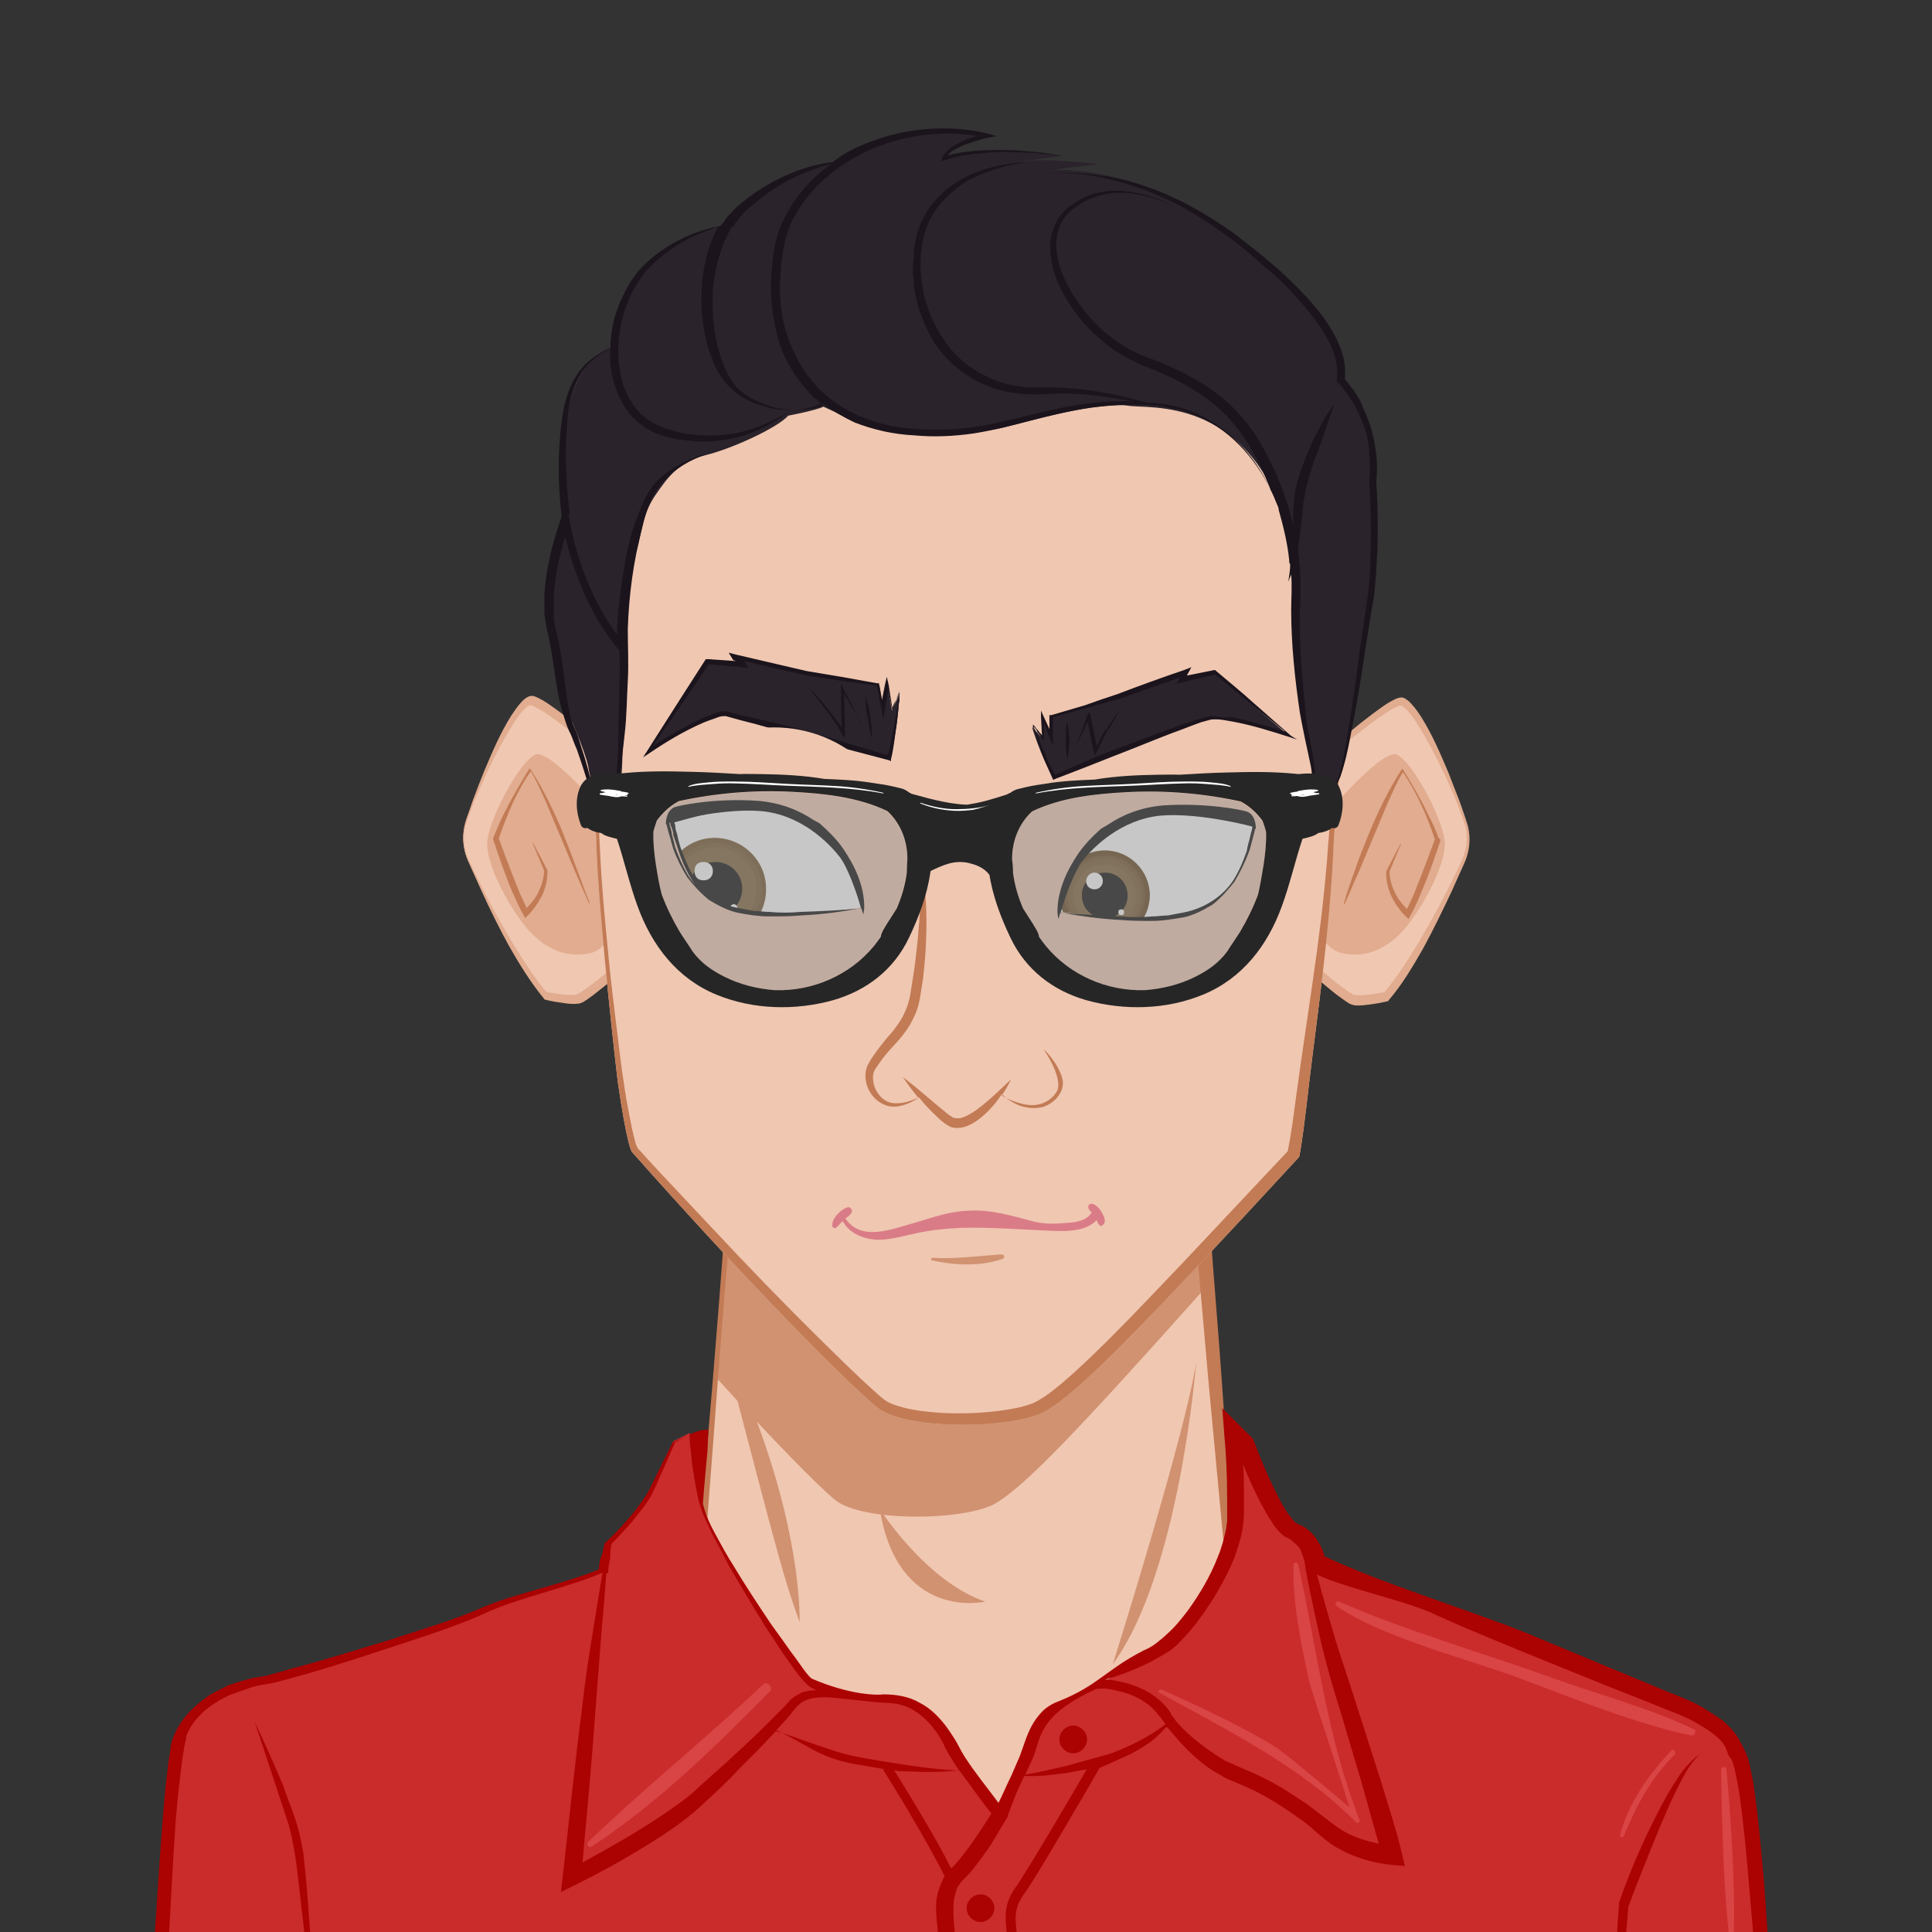 <?xml version="1.0" encoding="utf-8"?>
<!-- Generator: Adobe Illustrator 24.1.2, SVG Export Plug-In . SVG Version: 6.00 Build 0)  -->
<svg version="1.1" xmlns="http://www.w3.org/2000/svg" xmlns:xlink="http://www.w3.org/1999/xlink" x="0px" y="0px"
	 viewBox="0 0 600 600" style="enable-background:new 0 0 600 600;" xml:space="preserve">
<rect x="0" y="0" width="600" height="600" fill="#333333" stroke="none"/>
<style type="text/css">
	.st0{fill:#F0C7B1;}
	.st1{fill:#D19271;}
	.st2{fill:#C27B55;}
	.st3{fill:#CA2B2B;}
	.st4{fill:#AB0202;}
	.st5{fill:#D94444;}
	.st6{fill:#E1AC8F;}
	.st7{fill:#DA7C87;}
	.st8{fill:#FFFFFF;}
	.st9{fill:#73542A;}
	.st10{fill:#6C4C22;}
	.st11{fill:#7B5C33;}
	.st12{fill:#5C3D14;}
	.st13{fill:#2A232B;}
	.st14{fill:#1B141C;}
	.st15{display:none;opacity:0.5;fill:#ECF0F1;enable-background:new    ;}
	.st16{opacity:0.5;fill:#919191;}
	.st17{fill:#262626;}
</style>
<g id="Layer_1">
	<g id="svga-group-backs-single">
	</g>
	<g id="svga-group-hair-back-move" transform="matrix(1,0,0,1,0,0)">
		<g id="svga-group-hair-back" transform="matrix(1.04,0,0,1,0,0)">
		</g>
	</g>
	<g id="svga-group-humanbody-back">
		<path id="SvgjsPath13139" class="st0" d="M530.2,544.1c-6.6-9.7-110.9-50.7-110.9-50.7l-38.2-14.8l-16-196.1H233.8l-15.7,196.4
			L180,493.7c0,0-104,41-110.9,50.7c-6.6,9.7-9.4,42.5-9.4,42.5v54.4h480.2v-54.7C539.6,586.9,537.1,553.8,530.2,544.1L530.2,544.1z
			"/>
	</g>
	<g id="svga-group-chinshadow-single">
		<path id="SvgjsPath13461" class="st1" d="M259.2,465.7c8.4,7.1,41,6.7,50.3,1c9.1-5.6,24.4-21.4,65.3-67.3l-9.5-116.8H233.9
			l-11.5,145.2C240.2,447.4,253.8,461.2,259.2,465.7z"/>
	</g>
	<g id="svga-group-humanbody-front">
		<path id="SvgjsPath13140" class="st2" d="M540.8,641.3c-0.3-18.2-0.3-36.5-0.3-54.7l-0.9-0.3c0,0,0.3-0.3,0.6,0
			c0.3,0,0.3,0.3,0.3,0.3v-1.1l-0.3-1.4l-0.3-2.6l-0.6-5.4c-0.6-3.7-1.1-7.1-1.7-10.8c-0.6-3.7-1.4-7.1-2.6-10.8
			c-1.1-3.4-2.3-7.1-4.3-10.3c-2.3-2.6-5.4-4.3-8.3-6c-2.9-1.7-6-3.1-9.1-4.8c-6-3.1-12.3-6-18.5-8.8c-12.5-5.7-24.8-11.1-37.3-16.2
			c-12.5-5.4-25.1-10.5-37.6-15.7l-37-14.8l-3.4-48.2c-1.1-16.2-2.6-32.8-3.7-49l-3.7-49l-4.3-49.3l-0.3-2.3h-2.3
			c-21.9,0-43.9,0.3-65.8,0.3l-65.8,0.6h-1.4v1.4l-3.4,49l-3.7,49c-2.3,32.5-5.1,65-8,97.5c-16,6-31.9,12-47.6,18.2
			c-16,6.3-31.9,12.8-47.9,19.7c-8,3.4-16,6.8-23.7,10.3c-8,3.7-15.7,7.1-23.4,11.7c-2,1.1-3.7,2.3-5.7,4c-0.6,0.3-1.1,1.1-1.4,1.7
			l-0.9,1.7c-0.6,1.1-1.1,2-1.4,3.1c-1.7,4.3-2.8,8.6-3.7,12.8c-1.7,8.5-3.1,17.1-4,25.9l-0.3,54.4v2.6h2.6l120,0.3H300
			c39.9,0,80.1-0.3,120-0.6l120-1.4h0.9L540.8,641.3L540.8,641.3z M300,638.5l-120-0.3l-117.4,0.3l-0.3-51.6
			c0.9-8.5,1.7-16.8,3.4-25.4c0.9-4,1.7-8.3,3.1-12c0.3-0.9,0.9-2,1.1-2.6l0.6-1.1l0.9-0.9c1.4-1.1,3.1-2.3,5.1-3.4
			c7.1-4.3,15.1-8,22.8-11.7s15.7-7.1,23.4-10.5c15.7-6.8,31.6-13.7,47.6-20.2c16-6.6,31.9-12.8,48.2-19.1l0.6-0.3v-0.6
			c2.6-32.8,4.8-65.5,7.7-98l4-49l4.3-47.6l64.4,0.6c21.1,0.3,42.2,0.3,63.6,0.3l3.7,46.7l4.3,49c1.4,16.2,2.9,32.8,4.3,49l4.6,49
			v0.9l0.9,0.3l38.2,14.3c12.5,4.8,25.4,9.7,37.9,14.8c12.5,5.1,25.1,10.5,37.6,16c6.3,2.9,12.3,5.7,18.5,8.6c3.1,1.4,6,3.1,9.1,4.6
			c2.9,1.7,6,3.4,8.3,5.7c2,3.1,3.1,6.6,4,10s1.7,7.1,2.3,10.5c0.6,3.7,1.1,7.1,1.7,10.8l0.6,5.4l0.3,2.6l0.3,1.4v1.1
			c0,18,0,35.9-0.3,53.9l-119.1-1.4C380,638.8,339.9,638.5,300,638.5L300,638.5z"/>
		<path id="SvgjsPath13141" class="st1" d="M371.5,423c0,0-5.1,65.5-25.9,93.8C345.6,516.8,368.1,445.5,371.5,423z M273.2,468.6
			c0,0,14.3,22.5,32.8,28.8C305.9,497.4,278.9,503.7,273.2,468.6z M224.1,416.2c19.1,73,19.1,73,24.2,87.5
			C248.4,503.7,249.5,467.8,224.1,416.2z"/>
	</g>
	<g id="svga-group-clothes-single">
		<path id="SvgjsPath15291" class="st3" d="M214.2,445l-5.1,2.6c0,0-4,8.3-6.8,14.5c-2.9,6.3-13.4,16.8-13.4,16.8s-1.7,6.3-1.7,8.3
			c0,0-35.1,12-45.3,16c-10.3,4-54.7,18-60.7,18.2s-14.5,5.1-14.5,5.1s-8.5,4.8-11.1,12.8c-2.8,8-7.4,98-7.4,104.9h501.3
			c0,0-5.1-92.3-10-99.5c-1.7-2.6-0.6-7.4-16.8-14.5s-48.4-20-59.3-24.2c-10.8-4.3-55-20.5-55-20.5s-0.6-6.6-6.6-9.7
			s-15.1-27.9-15.1-27.9l-3.7-3.7c0,0,1.1,14.5,0.6,27.4c-0.6,12.8-13.4,33.3-22.5,39.3s-25.6,16.2-32.2,18.8s-8,9.7-10.8,16.8
			s-7.4,16.8-7.4,16.8s-10.3-12.8-15.1-21.7c-4.8-9.1-11.4-15.7-23.7-14.5c-12,1.1-15.7-2.6-19.9-4.8c-4.3-2.6-30.2-43-33.9-53.3
			C214.7,458.6,214.2,445,214.2,445L214.2,445z"/>
		<path id="SvgjsPath15292" class="st4" d="M551.6,644.2c-1.1-19.7-2.3-39.3-3.7-59c-0.9-10-1.7-19.7-3.1-29.6
			c-0.3-2.6-0.9-4.8-1.4-7.4c-0.3-1.4-0.6-2.6-1.4-4.3l-0.3-0.6l-0.3-0.6l-0.9-1.7c-1.4-2.8-3.4-4.8-5.4-6.6
			c-2.3-1.7-4.3-2.8-6.6-4.3c-4.6-2.6-9.1-4-13.7-6l-13.7-5.7L473.7,507c-17.7-7.1-45-15.4-62.4-23.7c-0.3-1.7-1.1-3.1-2-4.6
			c-1.1-2-2.9-3.7-4.8-4.8l-0.9-0.3c-0.3-0.3-0.6-0.3-0.6-0.3c-0.3-0.3-0.3-0.3-0.6-0.3c-0.6-0.6-0.9-0.9-1.4-1.7
			c-1.1-1.1-2-2.8-2.9-4.3c-3.4-6.3-6.3-13.1-8.8-19.7l-0.3-0.6l-0.3-0.3l-3.7-3.7l-5.4-5.4l0.6,8c0.6,6.6,0.9,13.1,0.9,19.7v7.4
			l-0.3,2.3c-0.6,2.9-1.4,6-2.6,8.8c-2.3,6-5.7,11.7-9.4,16.8c-2,2.6-4,5.1-6.3,7.1c-1.1,1.1-2.3,2-3.4,2.9s-2.6,1.7-4,2.3
			c-11.7,6-14,10.8-26.2,15.7c-1.7,0.6-3.7,1.7-5.1,3.1c-1.4,1.4-2.6,3.1-3.4,4.6c-1.7,3.1-2.6,6.6-3.7,9.4l-2.6,6
			c-1.4,2.8-2.6,5.7-4,8.5c-3.4-4.6-7.1-9.1-10.3-14c-0.9-1.4-1.7-2.9-2.6-4.6s-2-3.1-3.1-4.8c-2.3-3.1-5.1-6-8.5-7.7
			c-3.4-2-7.4-2.6-11.4-2.6c-1.4,0.3-10,0.3-21.9-4.8c-1.4-0.6-4.3-5.4-6.6-8.3c-2-2.9-4.3-6-6.3-8.8c-4-6-8-12-11.7-18.2
			c-2-3.1-3.7-6.3-5.4-9.4s-3.1-6-4-9.7c0.3-4.6,1.1-13.1,1.4-16.2c0,0,0.3-6.3,0.3-6.8c-3.4-0.3-9.1,3.1-11.1,4l-4.3,8.6
			c-1.4,2.8-2.6,5.7-4.3,8.3c-1.7,2.6-3.7,5.1-5.7,7.4s-4.3,4.6-6.6,6.8l-0.3,0.3v0.3c-0.3,1.4-0.6,2.9-1.1,4
			c-0.3,1.1-0.6,2.3-0.6,3.7c-9.1,4-26.8,7.7-35.9,11.7s-18.8,6.8-28.5,10c-9.7,2.9-19.4,6-28.8,8.5c-2.6,0.6-4.8,1.4-7.1,2
			l-3.4,0.9c-0.6,0-0.9,0.3-1.7,0.3c-0.6,0-1.4,0.3-2,0.3c-2.6,0.6-5.1,1.4-7.7,2.3l-3.4,1.7l-1.7,0.9c-0.9,0.3-1.1,0.9-1.7,1.1
			c-4.3,3.1-8.3,7.1-10.3,12.5c-0.6,1.4-0.9,2.9-0.9,4l-0.6,3.7l-0.9,7.7c-0.9,10-1.7,20.2-2.3,30.2l-2,30.2
			c-0.6,10.3-1.1,20-1.4,30.2v2.6h2.6l62.7-0.3l62.7-0.6l62.7-0.6l62.7-0.3c20.8-0.3,41.9,0,62.7,0c20.8,0,41.9,0,62.7,0.3
			l125.4,0.9h2.3L551.6,644.2L551.6,644.2z M357.2,516.2c1.4-0.9,3.1-1.7,4.6-2.6c1.4-0.9,3.1-2,4.3-3.4c2.6-2.6,4.8-5.1,6.8-8
			c4-5.4,7.4-11.4,10.3-18c1.1-3.1,2.3-6.6,2.8-10.3l0.3-2.9v-7.7c0-2.9,0-5.7-0.3-8.6c2,4.8,4,9.4,6.6,14c0.9,1.7,2,3.4,3.1,5.1
			c0.6,0.9,1.4,1.7,2.3,2.6c0.3,0.3,1.1,0.9,1.7,1.1l1.1,0.6c1.1,0.9,2,1.7,2.9,2.8c0.6,1.1,1.1,2.9,1.4,4l0.3,1.7v0.3
			c1.4,7.7,3.1,15.1,4.8,22.8c1.7,7.4,4,15.1,6.3,22.5l6.6,22.2l3.1,11.1c0.6,2.3,1.4,4.8,2,7.1c-4-0.9-7.7-2-11.1-4
			c-2.3-1.4-4-2.8-6.6-4.8c-2.3-1.7-4.6-3.7-7.1-5.1c-4.8-3.4-10-6.3-15.4-8.6l-4-1.7c-1.1-0.6-2.6-1.1-3.7-1.7
			c-2.3-1.4-4.6-2.9-6.8-4.6c-2.3-1.7-4.3-3.4-6.3-5.4c-0.9-1.1-2-2-2.6-3.1c-0.6-0.6-0.9-1.1-1.1-1.7l-0.6-0.9l-0.9-1.1
			c-4.3-4.8-10.3-7.1-16-8c-0.9-0.3-2-0.3-2.8-0.3C348.4,520.2,353,518.2,357.2,516.2L357.2,516.2z M320.8,545.9
			c2.6-6.3,1.4-13.1,19.7-21.4c2.6-0.3,4,0,6.6,0.6c5.1,1.1,10,3.7,12.8,7.7l0.6,0.6l0.6,0.9c0.3,0.3,0.6,0.9,0.9,1.1
			c0,0-5.1,4.6-16.8,9.1c-4.8,1.4-9.4,2.6-14.3,4c-4.3,0.9-8.3,2-12.5,2.6L320.8,545.9L320.8,545.9z M307.9,563.2
			c-3.4,5.4-7.1,11.1-11.4,16l-1.1,1.1c-4.8-9.7-14.5-25.4-17.7-30.5c1.4,0.3,2.6,0.3,4,0.3c5.4,0.3,10.8,0.3,16.2-0.3
			C301.4,554.4,304.5,559,307.9,563.2z M274.3,528.8c3.4,0,6.6,0.6,9.4,2.3s5.1,4,7.1,6.8c0.9,1.4,2,2.9,2.6,4.6
			c0.9,1.7,1.7,3.1,2.8,4.8l1.7,2.6c-5.4-0.3-10.8-0.9-16-1.7c-5.7-0.9-11.4-1.7-17.1-2.9c-5.7-1.1-18.8-6.3-23.9-7.7
			c1.4-1.7,2.9-3.1,4.3-4.8c1.7-2.3,3.1-4,5.1-4.8c2-0.9,4.6-0.9,6.8-0.9C257.5,527,272.6,528.8,274.3,528.8L274.3,528.8z
			 M189.9,479.5c2.3-2.3,4.3-4.6,6.3-6.8c2-2.6,4-4.8,5.7-7.7c1.7-2.9,2.6-5.7,4-8.5l3.7-8.5c1.4-0.9,2.8-1.7,4.6-2.6v2.3l0.3,2.6
			c0.3,1.7,0.3,3.7,0.6,5.4c0.6,3.7,1.1,7.1,2,10.8c0.9,3.4,2.6,6.8,4.3,10.3c1.7,3.1,3.4,6.3,5.1,9.7c3.7,6.3,7.4,12.5,11.1,18.5
			c2,3.1,4,6,6,9.1c2.3,3.1,4,6,6.8,8.8c0.9,0.9,1.7,1.4,2.6,1.7c0,0,0.3,0,0.3,0.3c-1.4,0-2.6,0.3-4,0.6c-1.4,0.6-2.6,1.4-3.7,2.3
			c-1.1,1.1-1.7,2-2.6,2.8l-5.4,5.4c-3.7,3.7-7.4,7.1-11.1,10.5c-3.7,3.4-7.7,6.8-11.4,10.3c-3.7,3.1-8,6-12.3,8.8
			c-7.1,4.6-14.5,8.8-21.9,12.8c1.4-15.7,2.9-31.3,4-47l2-25.9c0.6-5.7,0.9-11.1,1.4-16.8l0.6-0.3v-0.6c0-1.1,0.3-2.6,0.6-4
			C189.4,482,189.7,480.6,189.9,479.5L189.9,479.5z M173.4,642.5l-62.7-0.6l-60.1-0.3c0.9-19.1,1.7-38.5,2.8-57.6
			c0.6-10,1.1-20.2,2.3-30.2c0.3-2.6,0.6-5.1,0.9-7.4l0.6-3.7c0-0.6,0.3-1.1,0.3-1.7c0.3-0.6,0.3-1.1,0.3-1.7
			c1.4-4,4.8-7.7,8.8-10.3c0.6-0.3,1.1-0.6,1.4-0.9l1.7-0.9c1.1-0.6,2.3-1.1,3.4-1.4c2.3-0.9,4.6-1.7,6.8-2.3c0.6,0,1.1-0.3,1.7-0.3
			l2-0.3c1.4-0.3,2.6-0.6,3.7-0.9c2.6-0.6,4.8-1.4,7.4-2c9.7-2.8,19.4-6,28.8-9.1s19.4-6.3,28.5-10.5c8.8-4,26.2-8,35.1-12
			c-0.9,5.4-1.7,10.5-2.6,16c-1.4,8.5-2.8,17.4-3.7,25.9c-2.3,17.4-4,34.8-6,52.2l-0.6,5.1l4.6-2.3c9.4-4.6,18.2-9.7,27.1-15.4
			c4.3-2.9,8.6-6,12.5-9.7c3.7-3.4,7.7-7.1,11.1-10.8c3.7-3.7,7.4-7.4,10.8-11.1l0.9-0.9c10.3,4.8,12.5,8,23.4,10.3
			c3.4,0.6,6.8,1.1,10,1.7l-0.3,0.3c0.3,0.3,13.7,21.9,19.1,33.1c-0.3,0.3-0.6,0.6-0.6,1.1c-1.1,2-1.7,4.3-2,6.3
			c-0.3,4,0.3,7.7,0.6,11.1l1.4,10.5l1.1,10.5c0.6,6.8,1.4,14,2.6,20.8l-60.4-0.3L173.4,642.5L173.4,642.5z M296.8,643.3
			c0.6-7.1,0.6-14,0.6-21.1c0.3-7.1,0-14.5-0.9-21.7c-0.3-3.4-0.6-7.1-0.3-10.3c0.3-1.4,0.6-2.9,1.1-4c0.3-0.6,0.9-1.1,1.1-1.7
			l0.9-0.9l1.1-1.1c2.6-2.8,4.8-6,6.8-8.8c2-3.1,3.7-6.3,5.7-9.4V564l2.6-6.8l2.6-5.7c4.3,0.3,8.8-0.3,13.1-0.9
			c2.3-0.3,4.3-0.9,6.3-1.1c-4.3,7.4-18.5,31.6-22.2,36.8c-3.7,5.1-3.1,9.4-2.6,14.3c0,1.1,0.3,2.3,0.3,3.7c0.3,6,2.3,32.8,2.8,38.8
			h-17.4L296.8,643.3z M361.5,643.3H319c-0.6-5.7-2.6-33.1-2.9-39c0-1.4-0.3-2.6-0.3-3.7c-0.6-4.8-0.9-8.3,2.3-12.5
			c4.3-6,18-29.9,18.8-31.1l4.6-8c2.9-1.1,5.1-2.3,9.7-4.3c6.3-3.4,8-5.1,11.1-8.5c0,0.3,0.3,0.3,0.3,0.3c0.9,1.1,2,2.3,2.9,3.4
			c2,2.3,4,4.3,6.3,6.3s4.6,3.7,7.4,5.1c1.1,0.9,2.6,1.4,4,2l4,1.7c5.1,2.3,9.7,5.1,14.3,8.3c2.3,1.7,4.6,3.1,6.6,5.1
			c2,1.7,4.6,4,7.1,5.4c5.4,3.1,11.1,4.8,17.4,5.4l3.7,0.3l-0.9-3.7c-0.9-4-2-7.7-3.1-11.4l-3.4-11.1l-7.1-22.2
			c-2.3-7.4-4.8-14.5-7.1-21.9c-2-6.8-4-13.7-5.7-20.2c8.3,4,26.8,8,35.1,11.7c4.6,2,8.8,4,13.7,6l13.7,5.7l27.4,11.1l13.7,5.4
			c4.6,2,9.1,3.4,13.4,5.7c4,2.3,8.3,4.8,10,8.3c0.3,0.6,0.3,0.9,0.6,1.7c0,0.3,0.3,0.6,0.6,1.1c0.3,0.3,0.6,0.9,0.6,0.9
			c0.3,0.3,0.6,1.7,0.9,2.8c0.6,2.3,0.9,4.6,1.4,7.1c1.4,9.7,2.3,19.4,3.1,29.1c1.7,18.8,3.1,37.6,4.3,56.7L423.9,643
			C403.4,643,382.3,643,361.5,643.3L361.5,643.3z M333.3,535.9c2.3,0,4.3,2,4.3,4.3s-2,4.3-4.3,4.3s-4.3-2-4.3-4.3
			S331,535.9,333.3,535.9z M304.5,588.3c2.3,0,4.3,2,4.3,4.3s-2,4.3-4.3,4.3s-4.3-2-4.3-4.3S302.2,588.3,304.5,588.3z M94.2,575.5
			c-0.6-3.4-1.4-7.4-2.6-10.8c-1.1-3.4-2.6-6.8-3.7-10.3c-2.8-6.6-5.7-13.1-8.8-19.7l3.4,10.3l3.4,10.3l3.4,10.3
			c1.1,3.4,1.7,6.8,2.3,10.3c1.1,7.1,1.7,14.2,2.6,21.4l1.1,10.8c0.6,3.4,0.9,7.1,1.4,10.8c0-7.1,0-14.5-0.6-21.7
			C95.6,589.7,95,582.6,94.2,575.5L94.2,575.5z M523.1,549.3c-1.4,1.7-2.6,3.7-3.7,5.4c-2.3,3.7-4.3,7.7-6.3,11.7
			c-4,8-7.4,16.2-10.3,24.5v0.6c-0.6,7.1-0.9,14.3-1.1,21.7c-0.3,7.1-0.6,14.2-0.6,21.7c1.1-7.1,2-14.3,2.6-21.4
			c0.9-7.1,1.4-14.3,2-21.4c3.1-8.3,6.3-16.2,9.7-24.5c1.7-4,3.4-8,5.4-12s4-8,7.1-10.8C526.2,545.9,524.5,547.6,523.1,549.3
			L523.1,549.3z"/>
		<path id="SvgjsPath15293" class="st5" d="M401.7,486c-0.3,12,2.3,24.2,4.8,35.9c0.9,3.7,12.8,39.3,12.5,39.3
			c0,0-19.4-16.5-23.1-18.8c-11.1-6.8-23.4-12.3-35.1-17.7c-0.9-0.3-1.4,0.9-0.6,1.1c20.8,11.4,44.2,23.1,61,40.2
			c0.3,0.3,1.1,0,1.1-0.6c-10.3-26.2-13.1-52.4-19.1-79.5C402.8,484.9,401.7,485.2,401.7,486L401.7,486z M526,537
			c-14.3-6.8-29.9-10.8-44.7-16.2c-18.8-6.8-47-15.1-65.3-23.4c-0.9-0.6-1.7,0.9-0.9,1.4c14.5,10,41.3,16.5,57.9,22.8
			c16.8,6.3,34.8,13.7,52.4,17.4C526.2,539,527.1,537.6,526,537L526,537z M519.1,543.6c-7.1,7.4-13.4,16.5-16,26.2
			c-0.3,0.6,0.9,1.1,1.1,0.6c4-9.7,8.5-18.2,16-25.6C520.5,543.9,519.7,543,519.1,543.6z M536.2,549.6c0-1.1-1.7-1.1-1.7,0
			c0.3,16.8,0.6,33.6,2.3,50.2c0,1.1,1.7,1.1,1.7,0C538.8,583.2,537.6,566.1,536.2,549.6z M237,523.1c-17.7,16.8-37,32.2-54.4,49
			c-0.6,0.6,0.3,2,1.1,1.4c20.5-13.4,38.5-31.1,55.6-48.4C240.1,523.9,238.1,521.9,237,523.1z"/>
	</g>
	<g id="svga-group-ears-left-move" transform="matrix(1,0,0,1,-3,0)">
		<g id="svga-group-ears-left">
			<path id="SvgjsPath14697" class="st0" d="M204.7,246.2c0,0-31.8-27.9-36.9-28.4c-4.4-0.4-15.3,22.8-20.1,37.5
				c-1.3,3.9-1,8.2,0.7,12c4.6,10.2,14.8,31.5,24,42.1c0,0,7.8,1.7,10.2,0.9c2.5-0.7,21.6-16.2,23.6-22.1
				C208.2,282.2,208.6,256,204.7,246.2L204.7,246.2z"/>
			<path id="SvgjsPath14698" class="st6" d="M207.5,257.1c0.5,3.7,0.8,7.5,0.9,11.3c0.1,3.8,0.2,7.6,0,11.3
				c-0.1,1.9-0.3,3.8-0.5,5.7c-0.1,1-0.3,1.9-0.6,2.9s-0.8,2-1.3,2.7c-2.1,3.2-4.6,5.6-7,8c-2.5,2.4-5.1,4.6-7.7,6.8
				c-1.3,1.1-2.7,2.1-4,3.2c-0.7,0.5-1.4,1-2.1,1.5l-1.1,0.7c-0.5,0.2-1,0.5-1.5,0.5c-1.9,0.2-3.5,0-5.2-0.3
				c-1.7-0.2-3.3-0.5-4.9-0.9l-0.4-0.1l-0.2-0.3c-4.1-5-7.5-10.5-10.7-16.1c-3.1-5.6-6-11.5-8.7-17.4l-4-8.9c-1.4-3-2-6.5-1.5-9.9
				c0.2-1.7,0.7-3.2,1.3-4.8c0.5-1.5,1.1-3,1.6-4.6c1.1-3,2.3-6,3.5-9c2.5-5.9,5-11.8,8.4-17.2c0.9-1.3,1.8-2.7,2.9-3.9
				c0.5-0.6,1.1-1.2,1.9-1.7c0.4-0.2,0.9-0.5,1.5-0.5c0.5,0,0.9,0.2,1.3,0.3c3,1.3,5.3,3.2,7.8,5c4.9,3.7,9.6,7.6,14.2,11.7
				c4.7,4,9.2,8.2,13.7,12.5C206.3,249.7,206.9,253.4,207.5,257.1L207.5,257.1z M175.8,223.8c-2.4-1.7-5-3.6-7.4-4.6
				c-0.3-0.1-0.6-0.2-0.7-0.2c-0.1,0-0.3,0.1-0.6,0.2c-0.5,0.3-1,0.7-1.5,1.3c-1,1-1.9,2.3-2.7,3.5c-3.3,5.1-6.2,10.7-8.9,16.4
				c-1.3,2.9-2.6,5.8-3.8,8.7c-0.6,1.5-1.1,3-1.7,4.5c-0.5,1.5-1.1,3-1.3,4.6c-0.4,3.2,0.2,6.5,1.6,9.3c1.3,2.9,2.8,5.8,4.2,8.7
				c2.9,5.8,6,11.4,9.3,16.8s6.7,10.8,10.7,15.4l-0.6-0.4c3.1,0.6,6.6,1.2,9.4,0.9c0.3,0,0.5-0.2,0.8-0.3l1-0.6l2-1.4
				c1.3-1,2.7-2,4-3.1c2.6-2.1,5.2-4.3,7.6-6.7c2.4-2.3,4.9-4.7,6.8-7.4c0.5-0.7,0.8-1.3,1.1-2.1c0.2-0.8,0.4-1.7,0.5-2.5
				c0.3-1.8,0.5-3.6,0.6-5.4c0.3-3.7,0.4-7.4,0.4-11.1s-0.1-7.5-0.4-11.2c-0.3-3.7-0.8-7.5-1.9-10.9
				C195.1,238.8,185.6,231,175.8,223.8L175.8,223.8z"/>
			<path id="SvgjsPath14699" class="st6" d="M205.5,269.9c0,0-30.6-38.7-36.4-35.5c-5.7,3.2-14.8,21.5-14.8,27.6
				c0.1,8.9,9.5,23.9,14.3,28.4s10.5,7.3,18.1,5.5C194.3,294.1,205.5,269.9,205.5,269.9L205.5,269.9z"/>
			<path id="SvgjsPath14700" class="st2" d="M182.1,269.8c-1.3-3.6-2.7-7.1-4.1-10.7c-1.4-3.5-3-7-4.7-10.4s-3.5-6.7-5.6-9.8
				l-0.2-0.3l-0.2,0.3c-2.1,3.4-4.1,6.8-6,10.3c-0.9,1.8-1.9,3.6-2.7,5.4c-0.9,1.8-1.6,3.7-2.4,5.6l-0.1,0.3l0.1,0.3
				c1.3,4,2.7,8,4.2,11.9c0.7,2,1.5,3.9,2.4,5.8s1.7,3.8,2.8,5.7l0.5,0.9l0.7-0.7c1-0.9,1.7-1.9,2.5-2.9c0.7-1.1,1.4-2.2,2-3.3
				c1.1-2.3,1.8-5.1,1.7-7.8v-0.2l-0.1-0.1c-1.4-2.8-2.9-5.6-4.4-8.4l-0.1,0.1c1.2,2.9,2.4,5.8,3.6,8.6c-0.1,2.5-0.9,4.8-1.9,6.9
				c-0.9,1.8-2.2,3.3-3.5,4.7c-0.7-1.4-1.4-2.9-2.1-4.4l-2.3-5.8c-1.5-3.8-2.9-7.6-4.3-11.4c1.3-3.7,2.7-7.4,4.3-10.9
				s3.5-6.9,5.6-10c1.9,3,3.3,6.4,4.8,9.7l4.4,10.5l4.4,10.5c1.5,3.5,3,7,4.6,10.4l0.2-0.1C184.7,277,183.5,273.4,182.1,269.8
				L182.1,269.8z"/>
		</g>
	</g>
	<g id="svga-group-ears-right-move" transform="matrix(1,0,0,1,3,0)">
		<g id="svga-group-ears-right">
			<path id="SvgjsPath14701" class="st0" d="M395.2,246.2c0,0,31.8-27.9,36.9-28.4c4.4-0.4,15.3,22.8,20.1,37.5
				c1.3,3.9,1,8.2-0.7,12c-4.6,10.2-14.8,31.5-24,42.1c0,0-7.8,1.7-10.2,0.9c-2.5-0.7-21.6-16.2-23.6-22.1
				C391.7,282.2,391.3,256,395.2,246.2L395.2,246.2z"/>
			<path id="SvgjsPath14702" class="st6" d="M395.1,246.1c4.5-4.3,9-8.5,13.7-12.5c4.6-4,9.3-8,14.2-11.7c2.5-1.8,4.8-3.7,7.8-5
				c0.5-0.1,0.8-0.3,1.3-0.3c0.6,0,1.1,0.2,1.5,0.5c0.8,0.5,1.4,1.1,1.9,1.7c1.1,1.2,2,2.5,2.9,3.9c3.4,5.4,5.9,11.3,8.4,17.2
				c1.2,3,2.3,6,3.5,9c0.5,1.5,1.1,3,1.6,4.6c0.5,1.5,1.1,3.1,1.3,4.8c0.5,3.3-0.1,6.9-1.5,9.9l-4,8.9c-2.8,5.9-5.6,11.7-8.7,17.4
				c-3.2,5.6-6.5,11.2-10.7,16.1l-0.2,0.3l-0.4,0.1c-1.7,0.4-3.3,0.7-4.9,0.9c-1.7,0.2-3.3,0.5-5.2,0.3c-0.5-0.1-1.1-0.3-1.5-0.5
				L415,311c-0.7-0.5-1.4-1-2.1-1.5c-1.4-1-2.7-2.1-4-3.2c-2.7-2.2-5.2-4.4-7.7-6.8c-2.5-2.5-5-4.8-7-8c-0.6-0.8-1-1.8-1.3-2.7
				c-0.3-1-0.4-2-0.6-2.9c-0.2-1.9-0.4-3.8-0.5-5.7c-0.2-3.8-0.2-7.6,0-11.3c0.2-3.8,0.4-7.6,0.9-11.3
				C393,253.4,393.7,249.7,395.1,246.1L395.1,246.1z M395.3,246.3c-1.1,3.4-1.6,7.2-1.9,10.9s-0.4,7.4-0.4,11.2
				c0,3.7,0.2,7.4,0.4,11.1c0.1,1.9,0.3,3.7,0.6,5.4c0.2,0.9,0.3,1.8,0.5,2.5c0.3,0.7,0.6,1.3,1.1,2.1c1.9,2.7,4.4,5.1,6.8,7.4
				c2.5,2.3,5,4.5,7.6,6.7c1.3,1.1,2.6,2.1,4,3.1l2,1.4l1,0.6c0.3,0.1,0.5,0.3,0.8,0.3c2.8,0.3,6.3-0.4,9.4-0.9l-0.6,0.4
				c4-4.6,7.4-10,10.7-15.4c3.2-5.5,6.4-11.1,9.3-16.8c1.5-2.9,2.9-5.8,4.2-8.7c1.4-2.8,2-6.1,1.6-9.3c-0.2-1.6-0.7-3-1.3-4.6
				s-1.1-3-1.7-4.5c-1.1-3-2.5-5.9-3.8-8.7c-2.7-5.7-5.6-11.3-8.9-16.4c-0.8-1.3-1.7-2.5-2.7-3.5c-0.5-0.5-1-1-1.5-1.3
				c-0.2-0.1-0.4-0.2-0.6-0.2s-0.5,0.2-0.7,0.2c-2.4,1-5,2.9-7.4,4.6C414.3,231,404.8,238.8,395.3,246.3z"/>
			<path id="SvgjsPath14703" class="st6" d="M394.5,269.9c0,0,30.6-38.7,36.4-35.5c5.7,3.2,14.8,21.5,14.8,27.6
				c-0.1,8.9-9.5,23.9-14.3,28.4s-10.5,7.3-18.1,5.5C405.7,294.1,394.5,269.9,394.5,269.9z"/>
			<path id="SvgjsPath14704" class="st2" d="M443.8,260.3c-0.7-1.9-1.5-3.8-2.4-5.6c-0.9-1.8-1.8-3.6-2.7-5.4c-1.9-3.5-3.9-7-6-10.3
				l-0.2-0.3l-0.2,0.3c-2.1,3.1-3.9,6.5-5.6,9.8c-1.7,3.4-3.2,6.8-4.7,10.4c-1.4,3.5-2.9,7.1-4.1,10.7c-1.3,3.6-2.6,7.2-3.6,10.9
				l0.2,0.1c1.6-3.4,3-7,4.6-10.4l4.4-10.5l4.4-10.5c1.5-3.3,2.9-6.7,4.8-9.7c2.1,3.1,4,6.5,5.6,10c1.7,3.5,3.1,7.2,4.3,10.9
				c-1.4,3.8-2.8,7.6-4.3,11.4l-2.3,5.8c-0.7,1.5-1.3,3-2.1,4.4c-1.3-1.4-2.6-2.9-3.5-4.7c-1.1-2.1-1.8-4.4-1.9-6.9
				c1.2-2.8,2.4-5.8,3.6-8.6L432,262c-1.5,2.8-3,5.6-4.4,8.4l-0.1,0.1v0.2c-0.1,2.7,0.6,5.5,1.7,7.8c0.6,1.2,1.2,2.3,2,3.3
				c0.7,1,1.5,2,2.5,2.9l0.7,0.7l0.5-0.9c1.1-1.9,2-3.8,2.8-5.7c0.8-1.9,1.6-3.9,2.4-5.8c1.5-3.9,2.9-7.9,4.2-11.9l0.1-0.3
				L443.8,260.3L443.8,260.3z"/>
		</g>
	</g>
	
		<g id="svga-group-faceshape-wrap" transform="matrix(1.04,0,0,1,-3.999,-0.018)">
		<g id="svga-group-faceshape-single">
			<path id="SvgjsPath13451" class="st0" d="M407.4,173.6c-6.3-28.5-18-45.6-43.3-59.3c-26.5-14.3-71.8-13.7-71.8-13.7
				s-45.3-0.6-71.8,13.7c-25.1,13.7-37.1,30.8-43.3,59.3c-2.6,11.4,0,38.8,0,38.8s4.6,35.1,4.8,51.9c0.6,16.5,4,51.3,6.3,71.5
				c2.8,20.2,4.2,21.9,4.2,21.9c34.9,41,64.7,72.2,73.4,79.5c8.4,7.1,41,6.7,50.3,1c9.9-6,26.9-24,75.6-78.9c0,0,0.8-3,3-23.2
				c2.3-20.2,6.1-46.5,7.2-71.8c0.6-16.5,4.8-51.9,4.8-51.9C407.1,212.1,410,185,407.4,173.6L407.4,173.6z"/>
			<path id="SvgjsPath13452" class="st2" d="M407.4,173.6c-6.3-28.5-18-45.6-43.3-59.3c-26.5-14.3-71.8-13.7-71.8-13.7
				s-45.3-0.6-71.8,13.7c-25.1,13.7-37.1,30.8-43.3,59.3c-2.6,11.4,0,38.8,0,38.8s4.6,35.1,4.8,51.9c0.6,16.5,4,51.3,6.3,71.5
				c2.8,20.2,4.2,21.9,4.2,21.9c34.9,41,64.7,72.2,73.4,79.5c8.4,7.1,41,6.7,50.3,1c9.9-6,26.9-24,75.6-78.9c0,0,0.8-3,3-23.2
				c2.3-20.2,6.1-46.5,7.2-71.8c0.6-16.5,4.8-51.9,4.8-51.9C407.1,212.1,410,185,407.4,173.6L407.4,173.6z M407.3,202.7l-0.9,9.2
				l-0.2,0.4c-1.6,12.2-3.2,24.4-4.5,36.7c-0.7,6.1-1.2,12.3-1.6,18.4c-0.5,6.1-1.1,12.2-1.8,18.3c-1.4,12.2-3.2,24.3-4.9,36.5
				c-0.9,6.1-1.7,12.3-2.5,18.3l-1.2,9.1l-0.7,4.5l-0.4,2.2l-0.2,1.2l-31,34.3c-10.6,11.5-21.1,23.3-32.3,34
				c-2.8,2.6-5.6,5.2-8.6,7.4c-0.7,0.6-1.5,1-2.2,1.5c-0.4,0.3-1.6,0.9-2,1.1c-1.5,0.6-3.2,1.1-5,1.5c-7.2,1.5-15,1.9-22.5,1.5
				c-3.8-0.3-7.5-0.7-11-1.6c-1.7-0.5-3.4-1-4.7-1.7c-0.3-0.2-1.5-1-1.8-1.3c-0.7-0.6-1.4-1.2-2.1-1.9c-5.6-5.2-11.1-10.9-16.6-16.5
				c-10.9-11.2-21.6-22.7-32.1-34.4l-15.8-17.5l-3.9-4.4l-1.9-2.2l-0.5-0.5c0,0-0.5-0.9-0.6-1.2c-1-3.5-1.7-7.5-2.4-11.3
				c-1.4-7.7-2.3-15.4-3.2-23.3c-0.9-7.8-1.9-15.6-2.6-23.4c-0.7-7.8-1.5-15.6-2-23.5c-0.6-7.8-0.7-15.7-1.4-23.5
				c-0.6-7.9-1.4-15.7-2.2-23.5c-0.8-7.9-1.9-15.6-2.2-23.4c-0.3-7.8-0.5-15.7,0.2-23.3c0.2-1.9,0.4-3.8,0.8-5.6
				c0.4-1.8,0.9-3.7,1.4-5.6c1.1-3.7,2.2-7.4,3.6-11c2.8-7.2,6.4-13.9,11.2-19.8c4.7-6,10.5-10.9,16.8-15.2c3.1-2.2,6.4-4.1,9.8-5.9
				c3.3-1.8,6.8-3.2,10.4-4.5c7.2-2.6,14.7-4.3,22.3-5.6c7.6-1.4,15.3-2.3,23.1-2.9c7.8-0.6,15.5-0.9,23.3-0.7
				c15.5,0.4,31.2,1.8,46.2,5.8c7.5,2,14.7,4.8,21.4,8.7c6.7,3.9,13.1,8.4,18.6,14c5.3,5.7,9.8,12.1,13,19.3
				c3.2,7.1,5.5,14.6,7.2,22.3c0.7,3.1,0.8,6.4,0.9,9.6c0.1,3.2,0,6.5-0.1,9.7C407.8,196.2,407.6,199.4,407.3,202.7L407.3,202.7z"/>
		</g>
	</g>
	<g id="svga-group-mouth-single-move" transform="matrix(1,0,0,1,-0.5,3)">
		
			<g id="svga-group-mouth-single" transform="matrix(0.75,0,0,0.75,25.199,31.365)">
			<path id="SvgjsPath14395" class="st7" d="M422.6,455.1c-0.6-0.9-1.7-1.7-2.6-2.3c-0.9-0.3-2.3-0.3-2.3,1.1c0,0.9,0.6,1.7,1.4,2.3
				c-1.9,3.5-6.8,4.2-10.8,4.4c-4.3,0.3-7.7,0.6-12.8-0.5c-9.7-2.6-18.6-5.2-27.4-4.6c-8.3,0.3-14.6,2.8-22.6,5.1
				c-9.4,2.6-21.8,7.8-28.4-1.9c0.9-0.6,1.7-1.1,2.3-2c1.1-1.1,0-2.9-1.4-2.6c-2.8,0.9-6.6,4.6-6.3,7.7c0,0.6,0.9,1.1,1.4,0.9
				c1.1-0.9,2-2,2.9-2.9c2.6,4.8,7.7,7.1,13.4,7.7c5.7,0.3,11.1-1.4,16.8-2.6c6.3-1.4,12.5-2,18.8-2.3c11.7-0.3,23.1,0.6,34.8,1.1
				c6.8,0.3,16.2,1.1,21.4-4.3c0.3,0.9,0.6,1.7,1.4,2.3c0.3,0.3,0.9,0,1.1-0.3C425.7,459.9,423.7,456.8,422.6,455.1L422.6,455.1z"/>
			<path id="SvgjsPath14396" class="st1" d="M381.8,473.6c-9.7,0.6-18.8,2-28.5,1.4c-0.9,0-0.9,1.1-0.3,1.1c9.1,2,19.9,2.6,29.1-0.6
				C383.2,475.3,383.2,473.6,381.8,473.6z"/>
		</g>
	</g>
	<g id="svga-group-eyesback-left">
		<path id="SvgjsPath13081" class="st8" d="M243.5,228.7c21.4,0,38.5,16.5,38.5,37s-17.1,37-38.5,37s-38.5-16.5-38.5-37
			S222.2,228.7,243.5,228.7z"/>
	</g>
	<g id="svga-group-eyesiriswrapper-left" transform="matrix(1,0,0,1,0,0)">
		<g id="svga-group-eyesiriscontrol-left" transform="matrix(1,0,0,1,0,0)">
			<g id="svga-group-eyesiris-left">
				<path id="SvgjsPath14242" class="st9" d="M222.2,260.9c8.3,0,15.1,6.8,15.1,15.1c0,8.3-6.8,15.1-15.1,15.1s-15.1-6.8-15.1-15.1
					C207.1,267.7,213.9,260.9,222.2,260.9z"/>
				<path id="SvgjsPath14243" class="st10" d="M222.2,291.9c-8.8,0-16-7.1-16-15.7c0-8.8,7.1-16,15.7-16c8.8,0,16,7.1,16,15.7
					C238.1,284.8,231,291.9,222.2,291.9z M222.2,261.7c-8,0-14.2,6.6-14.2,14.5s6.6,14.3,14.5,14.3c8,0,14.2-6.6,14.2-14.5
					C236.4,268,229.8,261.7,222.2,261.7z"/>
				<path id="SvgjsPath14244" class="st11" d="M222.2,263.2c7.1,0,12.8,5.7,12.8,12.8s-5.7,12.8-12.8,12.8s-12.8-5.7-12.8-12.8
					C209.3,268.9,215,263.2,222.2,263.2z"/>
				<path id="SvgjsPath14245" d="M222.2,267.7c4.6,0,8.3,3.7,8.3,8.3s-3.7,8.3-8.3,8.3s-8.3-3.7-8.3-8.3S217.6,267.7,222.2,267.7z"
					/>
				<path id="SvgjsPath14246" class="st8" d="M218.5,267.7c1.7,0,2.9,1.1,2.9,2.8s-1.1,2.9-2.9,2.9s-2.8-1.1-2.8-2.9
					S216.7,267.7,218.5,267.7z M227.9,280.8c0.6,0,1.1,0.6,1.1,1.1c0,0.6-0.6,1.1-1.1,1.1c-0.6,0-1.1-0.6-1.1-1.1
					C226.7,281.4,227.3,280.8,227.9,280.8z"/>
			</g>
		</g>
	</g>
	<g id="svga-group-eyesfront-left">
		<path id="SvgjsPath13089" class="st0" d="M243.5,227.2c-22.2,0-40.2,17.4-40.2,38.8s18,38.8,40.2,38.8s40.2-17.4,40.2-38.8
			S265.8,227.2,243.5,227.2z M229.6,284.8c-13.7-4.8-18.2-19.1-20.5-28.8c-2.6-10,39.3-10,49.9-1.1c10.8,8.6,15.1,20.8,15.7,27.4
			C274.9,281.9,243.2,289.6,229.6,284.8z"/>
		<path id="SvgjsPath13090" d="M274.6,280.8c-0.3-1.4-0.3-2.9-0.9-4l-0.9-2.6c-1.4-5.4-4.3-12.8-8.5-17.7
			c-3.4-3.7-11.7-12.5-25.6-12.5s-23.4,4.6-25.1,5.4c-0.6,0.3-1.4,0.9-2,1.4c-1.1,0.6-2.3,1.4-3.1,2.8c-0.3,0.6-0.3,0.9-0.3,1.4
			c-0.3,0.3-0.3,0.6-0.3,0.6h0.3c0,0.3,0,0.9,0.3,1.1c0.3,0.9,0.6,1.7,0.6,2.6l1.7,5.1c1.1,3.4,2.6,6.6,4.6,9.7s4.3,5.7,7.1,8
			c2.9,2.3,6.3,3.7,9.7,4.6c7.1,1.4,14.3,0.9,21.4,0c7.1-0.9,14-2.3,20.8-4.3C274.9,281.9,274.9,281.4,274.6,280.8L274.6,280.8z
			 M274.6,281.9c-6.8,1.1-14,2.3-20.8,3.1c-3.4,0.3-7.1,0.6-10.5,0.6s-7.1,0-10.5-0.6c-6.8-1.1-13.1-5.4-16.5-11.4
			c-2-2.9-3.4-6.3-4.6-9.4c-0.6-1.7-1.1-3.4-1.4-5.1c-0.3-0.9-0.6-1.7-0.6-2.6c0-0.6-0.3-0.9-0.3-1.1c4-1.1,18.8-5.4,29.9-5.4
			c12.8,0.3,22.5,10.3,26.5,14.5C269.2,267.7,274.3,279.1,274.6,281.9L274.6,281.9z"/>
	</g>
	<g id="svga-group-eyesback-right">
		<path id="SvgjsPath13082" class="st8" d="M356.4,228.7c21.4,0,38.5,16.5,38.5,37s-17.1,37-38.5,37s-38.5-16.5-38.5-37
			S335,228.7,356.4,228.7z"/>
	</g>
	<g id="svga-group-eyesiriswrapper-right" transform="matrix(1,0,0,1,0,0)">
		<g id="svga-group-eyesiriscontrol-right" transform="matrix(1,0,0,1,0,0)">
			<g id="svga-group-eyesiris-right">
				<path id="SvgjsPath14247" class="st10" d="M343.1,264.8c7.4,0,13.4,6,13.4,13.4s-6,13.4-13.4,13.4s-13.4-6-13.4-13.4
					C329.7,270.7,335.7,264.8,343.1,264.8z"/>
				<path id="SvgjsPath14248" class="st12" d="M343.1,292.1c-7.7,0-14-6.3-14-14s6.3-14,14-14s14,6.3,14,14
					C357,285.8,350.8,292.1,343.1,292.1z M343.1,265.6c-6.8,0-12.5,5.7-12.5,12.5s5.7,12.5,12.5,12.5s12.5-5.7,12.5-12.5
					C355.6,271.3,349.9,265.6,343.1,265.6z"/>
				<path id="SvgjsPath14249" class="st9" d="M343.1,266.7c6.3,0,11.4,5.1,11.4,11.4s-5.1,11.4-11.4,11.4s-11.4-5.1-11.4-11.4
					S336.8,266.7,343.1,266.7z"/>
				<path id="SvgjsPath14250" class="st11" d="M343.1,268.5c5.4,0,9.7,4.3,9.7,9.7s-4.3,9.7-9.7,9.7s-9.7-4.3-9.7-9.7
					S337.6,268.5,343.1,268.5z"/>
				<path id="SvgjsPath14251" d="M343.1,271c4,0,7.1,3.1,7.1,7.1s-3.1,7.1-7.1,7.1s-7.1-3.1-7.1-7.1
					C335.9,274.2,339.1,271,343.1,271z"/>
				<path id="SvgjsPath14252" class="st8" d="M339.9,271c1.4,0,2.6,1.1,2.6,2.6c0,1.4-1.1,2.6-2.6,2.6s-2.6-1.1-2.6-2.6
					C337.4,272.2,338.5,271,339.9,271z M348.2,282.4c0.6,0,0.9,0.3,0.9,0.9s-0.3,0.9-0.9,0.9s-0.9-0.3-0.9-0.9
					C347.3,282.7,347.6,282.4,348.2,282.4z"/>
			</g>
		</g>
	</g>
	<g id="svga-group-eyesfront-right">
		<path id="SvgjsPath13091" class="st0" d="M356.4,227.2c-22.2,0-40.2,17.4-40.2,38.8s18,38.8,40.2,38.8s40.2-17.4,40.2-38.8
			S378.6,227.2,356.4,227.2L356.4,227.2z M371.5,282.8c-12.5,5.1-42.7,0.3-42.7,0.3c0.3-5.4,3.7-16.5,13.4-24.8
			c9.7-8.3,49-10.8,47.3-2C387.5,265.1,384,278,371.5,282.8L371.5,282.8z"/>
		<path id="SvgjsPath13094" d="M390,256.9c0,0,0-3.7-2.6-4.8c-1.7-0.6-12.5-2.8-25.9-2c-7.4,0.6-13.1,3.1-17.4,6
			c-0.9,0.6-1.7,0.9-2.3,1.4c-2.6,2.3-4.8,4.6-6.8,7.4c-3.7,5.4-6.6,11.7-6.6,18.2c0,0.9,0.3,2.3,0.3,2.3s0.3-0.9,0.6-2
			c6.3,1.1,12.3,2,18.8,2.3c3.4,0.3,6.6,0.3,9.7,0.3c3.4,0,6.6-0.6,9.7-1.1c3.1-0.6,6.3-2.3,9.1-4c2.6-2,4.8-4.6,6.8-7.1
			c1.7-2.9,3.1-5.7,4.3-8.8c0.6-1.4,0.9-3.1,1.4-4.8l0.6-2.3c0-0.3,0-0.3,0.3-0.6V256.9L390,256.9z M388.9,257.2l-0.6,2.3
			c-0.3,1.7-0.9,3.1-1.1,4.8c-1.1,3.1-2.3,6-4,8.8c-3.4,5.4-9.4,9.1-15.7,10.3c-1.7,0.3-3.1,0.6-4.8,0.9c-1.7,0-3.1,0.3-4.8,0.3
			c-3.1,0.3-6.6,0.3-9.7,0c-6.3-0.3-12.5-0.6-18.8-1.1c1.1-4.3,4.3-13.1,6.8-16.2c3.4-4.3,12-12.8,24.2-14
			c10.3-0.9,24.5,2.3,28.5,3.4V257.2L388.9,257.2z"/>
	</g>
	<g id="svga-group-facehighlight-single">
	</g>
	<g id="svga-group-eyebrows-left-move" transform="matrix(1,0,0,1,0,0)">
		
			<g id="svga-group-eyebrows-left-rotate" transform="matrix(1,1.7453292519943295e-9,-1.7453292519943295e-9,1,1.2391838311032188e-7,-1.3753196981269866e-7)">
			<g id="svga-group-eyebrows-left">
				<path id="SvgjsPath13002" class="st13" d="M279.4,215.3c0,0-0.6,11.1-2.9,20.2c0,0-45.9-13.1-51.3-13.7
					c-5.4-0.6-23.9,11.7-23.9,11.7l18.5-27.9l10.8,0.9l-1.7-2.6l22.8,5.4l21.4,3.4l1.4,8l1.1-8l1.4,8L279.4,215.3L279.4,215.3z"/>
				<path id="SvgjsPath13003" class="st14" d="M279.4,215.3l-0.3,0.3c-0.3,0.9-0.6,1.4-1.1,2.3c-0.3,0.6-0.6,1.1-0.9,2l-1.1-7.1
					l-0.6-2.6l-0.6,2.6l-0.9,4.6l-0.9-4.6v-0.6h-0.6l-11.1-2l-5.4-0.9c-1.7-0.3-3.7-0.6-5.4-0.9c-7.4-1.7-14.5-3.4-21.9-5.1
					l-2.3-0.6l1.4,2.3l0.9,0.3l-8.8-0.6h-0.6L219,205c-3.1,4.8-6,9.4-9.1,14.2l-9.1,14.3l-1.1,1.7l1.7-1.1
					c5.4-3.7,11.1-7.1,17.1-9.7c1.4-0.6,3.1-1.1,4.6-1.7c0.9-0.3,1.4-0.3,2.3-0.3l1.1,0.3l1.1,0.3c3.1,0.9,6.6,1.7,9.7,2.6
					c6.6,2,12.8,3.7,19.4,5.4s12.8,3.4,19.4,5.1l0.6,0.3v-0.6c0.9-3.4,1.1-6.8,1.7-10.3c0.3-1.7,0.3-3.4,0.6-5.1
					c0-0.9,0-1.7,0.3-2.6v-2.3L279.4,215.3C279.4,215.5,279.4,215.3,279.4,215.3L279.4,215.3z M279.2,216.4l-0.3,1.1l-0.3,2.6
					l-0.9,5.1c-0.6,3.1-1.1,6.3-2,9.4c-6.3-2-12.5-3.7-18.8-5.7c-6.6-2-12.8-3.7-19.4-5.1c-3.1-0.9-6.6-1.4-9.7-2.3l-1.1-0.3
					l-1.1-0.3c-0.9,0-1.7,0-2.6,0.3c-1.7,0.6-3.1,1.1-4.6,1.7c-5.4,2.6-10.5,5.4-15.7,8.8l8.3-12c3.1-4.6,6.3-9.1,9.1-13.4l10.3,0.9
					l2,0.3l-1.1-2l-0.3-0.3c6.6,1.7,13.1,3.1,19.7,4.6l11.1,1.7l10.5,1.4l1.4,7.1l0.6,3.4l0.6-3.4l0.9-5.7l1.1,5.4l0.3,0.9l0.3-0.9
					l0.9-2.6c0.3-0.9,0.6-1.7,0.9-2.3L279.2,216.4L279.2,216.4z M270.9,229.8c0-2.3-0.3-4.8-0.6-7.1c-0.3-1.1-0.3-2.3-0.6-3.4
					c-0.3-1.1-0.6-2.3-1.1-3.4c0.3,1.1,0.3,2.3,0.3,3.4c0,1.1,0.3,2.3,0.6,3.4C269.7,224.9,270.3,227.5,270.9,229.8z M267.5,224.9
					c-0.6-0.9-0.9-2-1.4-2.9l-1.4-2.9l-2.9-5.4l-0.6-1.4v1.7c0,4.6,0,9.1,0.3,13.7l0.9-0.3c-0.9-1.1-1.7-2.6-2.6-3.7l-2.6-3.4
					c-0.9-1.1-1.7-2.3-2.9-3.4c-0.9-1.1-2-2.3-3.1-3.1c0.9,1.1,2,2.3,2.8,3.4l2.6,3.4c0.9,1.1,1.7,2.3,2.6,3.7
					c0.9,1.1,1.7,2.6,2.3,3.7l0.9,1.4v-1.7c0-4.6-0.3-9.1-0.3-13.7l-0.6,0.3l3.1,5.4l1.7,2.6C266.3,223.2,266.9,224.1,267.5,224.9
					L267.5,224.9z"/>
			</g>
		</g>
	</g>
	<g id="svga-group-eyebrows-right-move" transform="matrix(1,0,0,1,0,0)">
		
			<g id="svga-group-eyebrows-right-rotate" transform="matrix(1,1.7453292519943295e-9,-1.7453292519943295e-9,1,1.2705996255135688e-7,-2.123193070246998e-7)">
			<g id="svga-group-eyebrows-right">
				<path id="SvgjsPath13004" class="st13" d="M320.5,225.8c0,0,2.6,8.8,6.6,15.7c0,0,42.5-17.4,47.9-18.5s25.6,5.7,25.6,5.7
					L377.2,209l-10.3,2.3l1.1-2.3l-21.4,7.7l-20.2,5.7v6.6l-2.6-6.3v6.6L320.5,225.8L320.5,225.8z"/>
				<path id="SvgjsPath13005" class="st14" d="M400.8,228.4l-11.4-10c-3.7-3.4-7.7-6.6-11.7-10l-0.3-0.3h-0.3l-8.5,1.7l0.3-0.6
					l1.1-2l-2.3,0.9c-6.8,2.3-13.7,4.8-20.5,7.4l-5.1,1.7L337,219l-10.5,3.1h-0.6v4.3l-1.7-3.7l-0.9-2v2l0.3,5.7
					c-0.3-0.6-0.9-0.9-1.1-1.4c-0.6-0.6-0.9-1.1-1.4-1.7l-0.3-0.3v0.9l0.3,0.6l0.3,1.1c0.3,0.6,0.6,1.4,0.6,2c0.6,1.4,0.9,2.6,1.4,4
					c0.9,2.6,2.3,5.4,3.4,8l0.3,0.6l0.6-0.3c6-2.3,12-4.6,18.2-7.1c6-2.3,12-4.8,18-7.1c3.1-1.1,6-2.3,9.1-3.4l1.1-0.3l1.1-0.3
					c0.9-0.3,1.4-0.3,2.3-0.3c1.7,0,3.1,0.3,4.8,0.6c6.3,1.1,12.5,3.1,18.8,5.1l1.7,0.6L400.8,228.4L400.8,228.4z M377.2,222.4
					c-0.9,0-1.7,0-2.6,0.3l-1.1,0.3l-1.1,0.3c-3.1,0.9-6.3,2-9.1,3.1c-6.3,2.3-12.3,4.6-18.2,6.8c-6,2.3-11.7,4.8-17.4,7.4
					c-1.4-2.3-2.6-4.8-3.4-7.1c-0.6-1.1-1.1-2.6-1.7-4l-0.9-2l-0.3-0.9l-0.3-0.6v-0.3c0.6,0.6,0.9,1.1,1.1,1.7
					c0.6,0.6,0.9,1.1,1.4,2l0.6,0.6v-5.4l1.7,4.3l1.1,2.6v-8.8l10.3-2.8c3.4-0.9,7.1-2,10.5-2.9c6.3-2.3,12.3-4.3,18.5-6.6v0.3
					l-0.9,1.7l2-0.6l10-2.3c3.7,3.1,7.7,6.3,11.4,9.4l10.3,8.3c-5.7-1.7-11.1-3.4-17.1-4.6C380.3,223,378.9,222.7,377.2,222.4
					L377.2,222.4z M331.6,235.8c-0.6-2-0.6-3.7-0.6-5.7v-2.8c0-0.9,0-2,0.6-2.9c0,0.9,0.3,2,0.3,2.9s0.3,2,0.3,2.8
					C331.9,232.1,331.9,234.1,331.6,235.8z M334.2,231.5c0.3-0.9,0.6-1.7,0.9-2.3l0.9-2.3l1.7-4.8l0.6-1.1l0.3,1.1
					c0.9,3.7,1.4,7.4,2.3,10.8H340l1.7-3.4c0.6-1.1,1.1-2.3,2-3.1c0.6-1.1,1.4-2,2-3.1s1.4-2,2.3-2.8c-0.9,0.9-1.4,2-2,3.1
					s-1.1,2-2,3.1l-1.7,3.4l-1.7,3.4l-0.6,1.1l-0.3-1.1c-0.9-3.7-1.4-7.4-2.3-10.8h0.9l-2,4.6l-1.1,2.3
					C335,230.1,334.7,230.6,334.2,231.5L334.2,231.5z"/>
			</g>
		</g>
	</g>
	<g id="svga-group-beardwrap" transform="matrix(1.04,0,0,1,0,0)">
		<g id="svga-group-beard-single-move" transform="matrix(1,0,0,1,-1,0)">
			<g id="svga-group-beard-single">
			</g>
		</g>
	</g>
	<g id="svga-group-mustache-single-move" transform="matrix(1,0,0,1,0,0)">
		<g id="svga-group-mustache-single">
		</g>
	</g>
	<g id="svga-group-nose-single-move" transform="matrix(1,0,0,1,0,0)">
		<g id="svga-group-nose-single">
			<path id="SvgjsPath13191" class="st0" d="M297.4,349.2c1.9,0.3,12.9-9.4,12.9-9.4s5.9,4.5,10.3,4.1c4.4-0.5,7-3.1,8.5-5.6
				c1.6-2.5-2.5-8.8-5.1-12.6c-2.6-3.7-10.1-14.9-11.7-20c-3-9.8-8.6-13.6-14-13.2c-5.5,0.3-11.5,4.3-13.1,9.8s-2.1,12.2-5.1,16.4
				c-3.1,4.2-9.5,11.4-10.1,13.5s-0.3,8,3.5,10.1c4.9,2.8,12.3-1.5,12.3-1.5S294.9,348.8,297.4,349.2L297.4,349.2z"/>
			<path id="SvgjsPath13192" class="st2" d="M329.3,333.2c-1.2-2.9-3.1-5.3-5.2-7.4c1.6,2.5,3.1,5.1,4,7.9c0.4,1.4,0.7,2.8,0.5,4
				c-0.1,0.7-0.3,1.2-0.7,1.7c-0.4,0.6-0.8,1.1-1.3,1.5c-2,1.9-4.8,2.6-7.6,2.2c-1.4-0.2-2.8-0.6-4.2-1.1c-1.3-0.5-2.5-1.1-3.7-1.8
				c1.1-1.6,2.1-3.3,2.9-5c-2.8,2.6-5.4,5.2-8.2,7.5c-1.4,1.1-2.8,2.3-4.3,3.1c-1.5,0.9-3,1.6-4.3,1.5c-0.3,0-0.6-0.1-0.9-0.1
				c-0.3-0.1-0.5-0.2-0.9-0.5c-0.7-0.4-1.4-1-2.1-1.6c-1.4-1.1-2.8-2.3-4.2-3.5c-2.8-2.4-5.7-4.8-8.7-7.1c1.5,2.2,3.1,4.4,4.8,6.4
				c-1.4,0.6-2.9,1.2-4.4,1.5c-1.8,0.3-3.7,0.4-5.2-0.3c-3.1-1.5-4.9-5.2-4.4-8.4c0.1-0.8,0.4-1.4,0.9-2.1s1-1.5,1.6-2.3
				c1.1-1.5,2.3-2.9,3.6-4.3l1.9-2.1c0.7-0.8,1.3-1.6,1.9-2.4c1.2-1.6,2.2-3.4,3-5.2c0.9-1.9,1.4-4,1.7-5.9c0.3-1.9,0.6-3.8,0.9-5.8
				c0.4-3.8,0.8-7.7,0.9-11.5c0.3-7.7,0.1-15.4-1.5-23c0.1,7.7-0.4,15.2-1.1,22.8c-0.4,3.8-0.8,7.6-1.4,11.3
				c-0.3,1.9-0.6,3.7-0.9,5.6s-0.8,3.5-1.5,5.1c-0.7,1.7-1.6,3.2-2.7,4.7c-0.5,0.7-1.1,1.5-1.6,2.1c-0.7,0.7-1.3,1.5-1.9,2.2
				c-1.2,1.5-2.4,3-3.5,4.6c-0.6,0.8-1.1,1.6-1.6,2.5c-0.6,0.9-1,2.2-1.1,3.2c-0.4,4.5,2.4,8.7,6.4,10.1c2.1,0.7,4.2,0.3,6-0.3
				c1.5-0.5,2.9-1.3,4.2-2.2c0.7,0.8,1.3,1.6,2,2.4c1.3,1.4,2.6,2.7,4,4c0.7,0.7,1.5,1.3,2.3,1.9c0.4,0.3,1,0.6,1.6,0.9
				c0.6,0.2,1.3,0.3,1.9,0.3c2.5,0,4.4-1.1,6.1-2.2c1.7-1.2,3.1-2.5,4.4-3.9s2.4-2.8,3.4-4.4c2.1,1.9,4.7,3.6,7.6,4.1
				c1.5,0.3,3.2,0.3,4.7,0c1.6-0.4,3-1.2,4.2-2.3c0.6-0.5,1.1-1.2,1.5-1.9c0.5-0.7,0.8-1.5,0.9-2.4
				C330.3,336.2,329.9,334.6,329.3,333.2L329.3,333.2z"/>
		</g>
	</g>
	
		<g id="svga-group-hair-front" transform="matrix(1.04,0,0,1,-3.983,-0.009)">
		<path id="SvgjsPath13228" class="st13" d="M184.8,258.6c0,0,4.3-7.7,4.8-20.8c0.6-13.1,0-31.1,0.6-40.5c0.6-9.4,2.8-23.4,4.3-28.5
			c1.1-5.1,1.7-10,5.1-15.1c3.4-5.1,6.8-10.3,14.8-12.3c8-2,21.7-8.6,24.8-12.3c0,0,8.6-1.7,10.5-2.8c0,0,15.1,7.4,20.5,8
			s23.4,1.4,35.1-2s28.8-7.4,35.3-6.3c6.6,1.1,34.8-3.1,47.3,36.2c0,0,3.1,12.3,3.4,29.6c0.3,17.4,0.9,28.8,2.3,33.9
			c1.1,5.1,3.4,16,3.4,20.8s1.7,7.1,1.7,7.1s4.8-10.8,6.3-16.5c1.4-5.7,5.4-33.1,6-37.3c0.6-4.3,1.7-18.2,2.6-24.2
			c0.9-5.7,0-27.1,0-27.1s0.3-13.4-1.7-17.4c-2-3.7-4-10-8.3-13.7c0,0,0.3-4.6-0.3-7.7s-6-15.1-23.4-30.2S342,52.7,318.3,52.7
			c0,0,8.3-1.1,13.7-1.7c0,0-15.7-2-23.1-0.9l12.3-1.7c0,0-20.5-4-35.1,0.3c0,0,2-3.4,12-7.1c0,0-22.2-6-43.9,8.8
			c0,0-16.8-0.9-33.3,19.4c0,0-10.5,3.1-13.4,5.1s-17.7,8.8-19.7,32.5c0,0-14.3,1.7-15.7,31.3l1.4,24.8c0,0-5.1,10.3-5.1,20.8
			s2.8,17.1,3.1,22.2c0.3,5.1,2,14.8,2,14.8s5.1,12,6,16.8C180.3,243.7,184.8,258.6,184.8,258.6L184.8,258.6z"/>
		<path id="SvgjsPath13229" class="st14" d="M414.8,149.7c0.3-2.9,0.3-5.7,0-8.6c-0.3-2.9-0.9-5.7-1.7-8.6c-0.9-2.8-2-5.4-3.1-8
			c-1.1-2.3-2.9-4.6-4.6-6.8c0.6-5.1-1.1-10-3.4-14.3c-2.3-4.3-5.4-8.3-8.8-12c-6.6-7.4-14.3-13.7-21.9-19.7
			c-8-5.7-16.5-10.8-25.9-14c-4.6-1.7-9.4-2.8-14.3-3.4c-4.8-0.6-9.7-0.9-14.5-0.3c9.7-0.9,19.4,1.4,28.5,4.8
			c9.1,3.4,17.4,8.5,25.1,14.5c4,2.8,7.4,6,11.1,9.4c3.7,3.1,7.1,6.6,10.3,10.3c3.1,3.7,6,7.4,8.3,11.7c2.3,4,3.7,8.8,3.1,13.1v0.6
			l0.6,0.6c1.7,2,3.1,4.3,4.6,6.6c1.1,2.3,2.3,4.8,3.1,7.4c0.9,2.6,1.4,5.1,1.4,8c0.3,2.9,0.3,5.4,0,8.3c0.6,8.8,0.6,17.7,0.3,26.5
			c-0.3,8.8-2,17.4-3.1,26.2c-1.1,8.8-2.3,17.7-3.7,26.2c-0.6,4.3-1.4,8.8-2.6,12.8c-1.4,4-3.1,8.3-4.3,12.5
			c1.4-4.3,3.1-8.3,4.8-12.3c1.4-4.3,2.3-8.6,3.1-13.1c1.7-8.8,3.1-17.4,4.3-26.2l2-13.1c0.9-4.3,1.1-8.8,1.4-13.4
			C415.4,167.4,415.4,158.5,414.8,149.7L414.8,149.7z M393.5,153.4c0.3-2.3,1.1-4.6,1.7-6.8c0.6-2.3,1.4-4.6,2.3-6.8l2.3-6.8
			l1.1-3.4l0.6-1.7l0.3-0.9l0.3-0.6V126v0.3V126c-0.3,0,0,0-0.3,0.3l-0.3,0.3l-0.6,0.9l-0.9,1.4l-1.7,3.1c-1.1,2.3-2.3,4.3-3.1,6.6
			c-2,4.6-3.7,9.1-4.6,14c-0.6,3.4-0.6,6.8-0.6,10.3c-0.3-1.4-0.9-2.9-1.1-4.3c-1.4-5.1-3.4-10.3-5.7-15.1c-2.3-4.8-4.8-9.7-8.6-14
			c-6.8-8.5-16.8-14-26.8-18c-10-3.4-18-10.8-23.4-19.7c-2.6-4.3-4.8-9.4-5.1-14.5c-0.3-2.6,0.3-5.1,1.1-7.4
			c1.1-2.3,2.6-4.3,4.8-5.7c4-3.1,9.4-4.6,14.5-4.3s10.5,2,15.1,4.6c-4.6-2.8-9.7-4.6-15.1-5.1c-5.4-0.6-11.1,0.6-15.4,4
			c-2.3,1.4-4.3,3.7-5.4,6.3s-1.7,5.4-1.4,8.3c0.3,5.7,2.3,10.8,5.1,15.4c5.4,9.4,14.3,17.1,24.2,20.8c9.7,4,19.1,9.4,25.4,17.4
			c5.1,6.3,8.5,13.7,11.4,21.4c-3.7-9.1-10.3-17.7-19.1-22.8c-5.1-3.1-11.1-4.8-17.1-5.1h-1.1c-9.1-2.8-18.8-4.6-28.5-4.8h-7.1
			l-2.3-0.3c-1.4,0-3.1-0.6-4.6-0.9c-1.4-0.6-2.9-0.9-4.3-1.7c-5.7-2.6-10.5-6.6-13.7-11.7c-3.4-5.1-5.7-11.1-6.6-17.1
			c-0.9-6.3-0.6-12.5,1.4-18.2c2-5.7,6.6-10.5,11.7-14c5.4-3.1,11.7-5.1,18-6c-6.3,0.3-12.8,1.7-18.5,4.8s-10.5,8-13.1,14.3
			c-0.6,1.4-1.1,3.1-1.4,4.8c-0.3,1.7-0.6,3.1-0.6,4.8s-0.3,3.1-0.3,4.8s0.3,3.1,0.3,4.8c0.9,6.6,3.1,12.8,6.6,18.5
			c3.7,5.4,9.1,10,15.1,12.5c6,2.8,13.1,3.1,19.4,2.6c6.3-0.3,12.5,0.3,18.8,1.4c1.7,0.3,3.7,0.6,5.4,0.9c-4.3,0-8.6,0-12.5,0.6
			c-12,1.4-23.4,5.7-34.8,7.4c-5.7,0.9-11.7,1.1-17.4,0.6c-6-0.3-11.7-1.7-16.8-4c-5.1-2.3-10-5.7-13.7-10.3
			c-3.7-4.3-6.3-9.7-8-15.1c-1.7-5.4-2.3-11.4-2-17.1s0.9-11.7,3.1-17.1c4.6-10.5,14-18.8,24.5-23.4c9.7-4.3,20.8-5.7,31.1-4
			c-1.4,0.6-2.9,0.9-4.3,1.7c-1.1,0.6-2.3,1.1-3.4,2s-2,1.7-2.6,3.1l-0.3,1.1l1.1-0.3c2.9-1.1,6-1.7,8.8-2c3.1-0.3,6-0.6,9.1-0.6
			s6.3,0.3,9.1,0.3c3.1,0.3,6.3,0.6,9.1,1.1c-3.1-0.6-6-1.1-9.1-1.4c-3.1-0.3-6.3-0.6-9.1-0.6c-3.1,0-6.3,0-9.4,0.3
			c-2.6,0.3-5.1,0.6-7.7,1.4c0.6-0.6,0.9-1.1,1.4-1.4c0.9-0.6,2-1.1,3.1-1.7c2.3-0.9,4.6-1.7,7.1-2.3l3.1-0.6l-3.1-0.9
			c-11.4-2.8-24.2-1.7-35.3,2.9c-3.7,1.4-7.4,3.4-10.5,6c-4.3,0.6-8.3,1.7-12.3,3.4c-4.8,2-9.4,4.8-13.4,8c-1.1,0.9-2,1.7-3.1,2.6
			c-0.9,0.9-1.7,2-2.6,2.8c-0.9,1.1-1.4,2.3-2.3,3.1c-8.8,1.7-17.4,6.3-23.7,13.1c-3.7,4.3-6,9.4-7.7,14.8
			c-0.9,3.4-1.4,6.8-1.4,10.3c-4.3,1.4-8,4.6-10.3,8.5c-2.6,4.3-3.7,9.4-4.3,14.3c-1.1,9.4-1.1,19.1,0,28.8v0.6
			c-2.6,7.7-4.6,15.7-5.1,23.9v6.3c0.3,2,0.6,4.3,1.1,6.3c0.9,4,1.4,8,2,12s1.1,8,2.3,12c0.6,2,1.1,4,2,6c0.9,1.7,1.4,3.7,2.3,5.7
			c2.6,7.7,4.8,15.4,6.8,23.4c-1.4-8-2.8-16-5.4-23.9c-0.6-2-1.1-4-2-6s-1.4-3.7-1.7-5.7c-0.9-4-1.1-8-1.7-12c-0.6-4-1.1-8-2-12
			c-0.6-2-0.9-4-0.9-5.7v-5.7c0.3-6.3,1.7-12.5,3.4-18.5c2,8.3,6.3,23.4,16.2,35.3c0,3.1,0.3,6.3,0,9.7c0,5.4-0.3,10.8-0.3,16
			c0,5.4-0.3,10.8-0.9,16c-0.3,2.6-0.3,5.4-0.9,8c-0.6,2.6-0.6,5.4-2,7.7c1.4-2.3,2-5.1,2.6-7.7c0.6-2.6,1.1-5.4,1.4-8
			c0.6-5.4,1.1-10.8,1.7-16c0.6-5.4,0.6-10.8,0.9-16.2c0.3-5.4,0-10.8,0-16c0.3-10.5,1.7-21.4,4.3-31.6c1.1-5.1,2.8-10.3,6.3-14.3
			c3.4-4,8-6.8,13.1-8.6c-5.1,1.1-10.3,4-14.3,7.7c-2,2-3.4,4.3-4.6,6.8c-1.1,2.6-2,5.1-2.9,7.7c-1.7,5.1-2.6,10.5-3.4,16
			c-0.9,5.4-1.4,10.8-1.7,16.2v1.7c-11.7-16.2-14.5-37.1-14.5-37.3h0.4c-0.6-4.6-0.9-9.1-1.1-13.7c-0.3-4.8,0-9.7,0.3-14.8
			c0.3-4.8,1.1-9.7,3.4-14c2-3.7,5.1-7.1,9.4-8.8c0,2,0,4.3,0.3,6.3c0.9,5.4,2.9,11.1,6.8,15.1c4,4.3,9.7,6.3,15.1,6.8
			c11.1,1.7,22.5-1.7,30.8-8.6c-4.6,2.8-9.4,5.1-14.8,6.3c-5.1,1.1-10.5,1.1-15.7,0.3c-5.1-1.1-10.3-2.8-13.7-6.6
			c-3.4-3.7-5.4-8.8-6-14c-1.4-10.3,1.4-21.4,7.7-29.6c3.4-4,7.7-7.4,12.3-10c2.9-1.7,6.3-2.8,9.4-4c-0.6,1.1-0.9,2-1.4,3.1
			c-2,4.8-3.1,10.3-3.4,15.4c-0.3,5.4,0,10.5,1.1,15.7c1.1,5.1,2.8,10.3,6.3,14.5c1.7,2,4,4,6.3,5.1s4.8,2,7.4,2.6
			c5.1,0.9,10.3,0.6,14.8-1.7c2.9,2.3,6.3,4.3,9.7,6c5.7,2.3,11.7,3.7,17.7,4c6,0.6,12,0.3,18-0.6c12-2,23.1-6.3,34.8-8
			c7.4-0.9,15.1-1.4,22.2-0.3l3.4,0.9c-0.6-0.3-1.1-0.3-1.7-0.6c3.7,0.9,7.1,2,10.3,3.7c10,5.4,17.4,15.4,21.4,26.2
			c0.3,0.6,0.6,1.4,0.6,2c1.4,5.1,2.6,10.3,3.1,15.4c0,0.6,0,0.9,0.3,1.4c0,1.7-0.3,3.7-0.6,5.4c0.3-0.9,0.6-1.4,0.9-2.3
			c0.3,3.7,0,7.4,0,11.1c0,10.5,1.1,21.4,2.6,31.9c0.9,5.1,2,10.5,3.1,15.7c1.1,5.1,0.6,10.5,0.3,15.7c0.3-2.6,0.9-5.1,1.1-8
			c0.3-2.6,0-5.4-0.3-8s-0.9-5.1-1.4-8c-0.6-2.8-0.9-5.1-1.1-8c-1.1-10.5-2-21.1-1.7-31.6c0.3-5.1,0.3-10.8-0.3-16
			c0-0.9-0.3-2-0.3-2.8c0.3-1.4,0.3-2.9,0.6-4.3C392.6,162.8,392.6,158,393.5,153.4L393.5,153.4z M235.3,126.6
			c-4.8-1.4-9.7-3.7-12.3-7.4c-2.9-4-4.3-8.8-5.4-14c-0.9-4.8-1.1-10-0.9-15.1c0.6-6.8,2.3-13.7,5.7-19.7c0.6,0,1.4-0.3,2.3-0.3
			c-0.6,0-1.4,0-2,0.3c1.7-2.6,3.4-4.8,6-6.8c3.7-3.4,8-6.3,12.5-8.6c3.4-1.7,7.4-3.1,11.1-4.3c-6.3,4.6-11.4,10.8-14.8,18.2
			c-2.6,5.7-3.1,12-3.4,18c-0.3,6,0.6,12.3,2,18c1.4,5.7,4.6,11.4,8.6,16.2c1.4,1.7,3.1,3.4,5.1,4.8
			C245,127.7,239.9,127.7,235.3,126.6L235.3,126.6z"/>
	</g>
	<g id="svga-group-glasses-single-move" transform="matrix(1,0,0,1,0,0)">
		<g id="svga-group-glasses-single">
		</g>
	</g>
	<rect id="svga-credit-rect" y="555" class="st15" width="600" height="45"/>
	<g id="svga-group-eyesfront-right_1_">
		<path id="SvgjsPath13091_1_" class="st0" d="M240.4,225.9c-22.2,0-40.2,17.4-40.2,38.8s18,38.8,40.2,38.8s40.2-17.4,40.2-38.8
			S262.6,225.9,240.4,225.9L240.4,225.9z M225.3,281.5c-12.5-4.8-16-17.7-18-26.5c-1.7-8.8,37.6-6.3,47.3,2
			c9.7,8.3,13.1,19.4,13.4,24.8C268,281.8,237.8,286.6,225.3,281.5L225.3,281.5z"/>
		<path id="SvgjsPath13094_1_" d="M206.8,255.6v0.3c0.3,0.3,0.3,0.3,0.3,0.6l0.6,2.3c0.6,1.7,0.9,3.4,1.4,4.8c1.1,3.1,2.6,6,4.3,8.8
			c2,2.6,4.3,5.1,6.8,7.1c2.8,1.7,6,3.4,9.1,4s6.3,1.1,9.7,1.1c3.1,0,6.3,0,9.7-0.3c6.6-0.3,12.5-1.1,18.8-2.3c0.3,1.1,0.6,2,0.6,2
			s0.3-1.4,0.3-2.3c0-6.6-2.9-12.8-6.6-18.2c-2-2.9-4.3-5.1-6.8-7.4c-0.6-0.6-1.4-0.9-2.3-1.4c-4.3-2.9-10-5.4-17.4-6
			c-13.4-0.9-24.2,1.4-25.9,2C206.8,251.9,206.8,255.6,206.8,255.6L206.8,255.6z M207.9,255.9v-0.6c4-1.1,18.2-4.3,28.5-3.4
			c12.3,1.1,20.8,9.7,24.2,14c2.6,3.1,5.7,12,6.8,16.2c-6.3,0.6-12.5,0.9-18.8,1.1c-3.1,0.3-6.6,0.3-9.7,0c-1.7,0-3.1-0.3-4.8-0.3
			c-1.7-0.3-3.1-0.6-4.8-0.9c-6.3-1.1-12.3-4.8-15.7-10.3c-1.7-2.9-2.9-5.7-4-8.8c-0.3-1.7-0.9-3.1-1.1-4.8L207.9,255.9L207.9,255.9
			z"/>
	</g>
</g>
<g id="Layer_2">
	<path class="st16" d="M393.2,258.4c0.1,3.5-0.3,7.1-0.8,10.3c-0.5,3.1-1,6.2-1.8,9.2c-1.5,4-3.5,7.9-5.6,11.6c-1.2,2.1-2.7,4-4,6.1
		c-0.4,0.6-0.9,1.1-1.4,1.7c-2.4,2.7-5.4,4.6-8.6,6.2c-4.7,2.4-10.2,3.7-15.5,4.1c-11.7,0.5-23.3-4.6-30.8-13.7
		c-0.7-0.9-1.5-1.8-2.1-2.8c-0.3-1.5-1.3-3-2-4.2c-0.9-1.6-2-3.2-3-4.7c-1.5-3.5-2.6-7.3-3.1-11c0-1.4-0.2-2.8-0.3-4.3
		c0-5.8,2.2-11.1,6.2-14.8c9.1-4.4,20-5.6,29.7-6c11.8-0.6,23.6,0.3,35.1,2.9c2.8,1.5,4.9,3.6,6.8,6
		C392.4,256,392.8,257.2,393.2,258.4z"/>
	<path class="st16" d="M204,254.9c1.9-2.5,4-4.5,6.8-6c11.5-2.5,23.3-3.5,35.1-2.9c9.8,0.5,20.6,1.6,29.7,6c4,3.7,6.2,9,6.2,14.8
		c-0.2,1.4-0.3,2.9-0.3,4.3c-0.5,3.8-1.6,7.5-3.1,11c-1,1.6-2,3.1-3,4.7c-0.7,1.2-1.8,2.7-2,4.2c-0.7,1-1.4,1.9-2.1,2.8
		c-7.5,9.1-19.1,14.1-30.8,13.7c-5.3-0.4-10.7-1.7-15.5-4.1c-3.2-1.6-6.2-3.5-8.6-6.2c-0.5-0.5-0.9-1.1-1.4-1.7
		c-1.3-2.1-2.7-4-4-6.1c-2.2-3.7-4.1-7.6-5.6-11.6c-0.8-3-1.3-6.1-1.8-9.2c-0.5-3.2-0.9-6.8-0.8-10.3
		C203.2,257.2,203.6,256,204,254.9z"/>
	<path class="st17" d="M415.7,244c1.9,3.8,1.5,8.3,0,12.2c-0.3,0.9-1.3,1.2-2,0.9c-1.2,0.9-2.7,1.4-4.3,1.6c-1.3,1-2.9,1.3-4.9,1.8
		c-2.3,6.9-3.9,14.1-6.4,20.9c-4.4,12.2-12.3,22.5-24.5,27.5c-11.4,4.7-24.5,5-36.3,1.7c-10.4-3-18.8-9.5-23.5-19.4
		c-3-6.3-5.6-13.1-6.6-20.1c-0.8-5.4-0.1-10.7,1.6-15.7c0.2-1.3,0.7-2.6,1.3-3.8c0.2-0.7,0.6-1.5,0.9-2.3c0-0.4,0.2-0.9,0.6-1.1
		c0,0,0,0,0,0c0.6-0.9,1.3-1.7,2.1-1.9c0.6-0.5,1.3-0.9,2.2-1.2c2-0.5,4.1-1,6.1-1.3c1.1-0.2,2.2-0.3,3.3-0.5
		c4.9-0.8,9.9-1,14.7-1.2c6.5-1.1,13.1-1.4,19.7-1.5c2.2,0,4.4-0.1,6.6,0c5-0.3,9.9-0.6,14.9-0.7c7-0.2,14-0.3,21,0.4
		c0.3,0,0.7,0.1,1,0.1c2-0.2,3.9-0.3,5.8,0c0.1,0,0.2,0.1,0.2,0.1c0.7-0.1,1.5,0,2.2,0.3C413.3,241.3,414.8,242.3,415.7,244z
		 M392.4,268.7c0.5-3.2,0.9-6.8,0.8-10.3c-0.3-1.2-0.7-2.3-1.1-3.5c-1.9-2.5-4-4.5-6.8-6c-11.5-2.5-23.3-3.5-35.1-2.9
		c-9.8,0.5-20.6,1.6-29.7,6c-4,3.7-6.2,9-6.2,14.8c0.2,1.4,0.3,2.9,0.3,4.3c0.5,3.8,1.6,7.5,3.1,11c1,1.6,2,3.1,3,4.7
		c0.7,1.2,1.8,2.7,2,4.2c0.7,1,1.4,1.9,2.1,2.8c7.5,9.1,19.1,14.1,30.8,13.7c5.3-0.4,10.7-1.7,15.5-4.1c3.2-1.6,6.2-3.5,8.6-6.2
		c0.5-0.5,0.9-1.1,1.4-1.7c1.3-2.1,2.7-4,4-6.1c2.2-3.7,4.1-7.6,5.6-11.6C391.4,274.8,391.9,271.7,392.4,268.7z"/>
	<g>
		<path class="st8" d="M382.1,244.1c-1.9-0.8-3.9-0.9-5.9-1.1c-2.6-0.3-5.3-0.3-7.9-0.3c-5.4,0-10.8,0.4-16.1,0.7
			c-5.2,0.3-10.4,0.4-15.6,0.7c-5.1,0.3-10,1-14.9,2.1c-0.1,0-0.1,0.2,0.1,0.2c9.8-1.9,20-2,30-2.4c5.2-0.2,10.4-0.6,15.6-0.7
			c2.5-0.1,5,0,7.5,0.2c2.4,0.2,5,0.3,7.4,0.9C382.1,244.3,382.2,244.1,382.1,244.1z"/>
	</g>
	<g>
		<path class="st8" d="M409.5,246.3c-0.2,0-0.4,0-0.6,0c-0.3-0.1-0.6-0.1-0.9-0.2c0-0.1,0-0.1-0.1-0.1c0.4-0.1,0.9-0.2,1.3-0.3
			c0.2-0.1,0.2-0.4,0-0.4c-1.9-0.3-3.8-0.1-5.7,0.3c-0.1,0-0.2,0-0.3,0c0,0,0,0,0,0c0,0-0.1,0-0.1,0c0,0,0,0,0,0c0,0,0,0.1,0,0.1
			c0,0,0,0,0,0.1c-0.8,0.1-1.5,0.2-2.3,0.4c-0.2,0.1-0.2,0.4,0.1,0.4c0.1,0,0.1,0,0.2,0c-0.1,0,0,0.4,0.2,0.4c0.2,0,0.4,0,0.5-0.1
			c0,0,0.1,0.1,0.1,0.1c-0.2,0-0.4,0-0.7,0c-0.2,0-0.2,0.3,0,0.3c0.6,0,1.2,0,1.7-0.1c1.2,0.5,2.6,0.2,3.9-0.1
			c0.7-0.1,1.4-0.2,2.1-0.3c0.2,0,0.4-0.1,0.6-0.1C409.8,246.7,409.8,246.3,409.5,246.3z M403.5,247c0.5,0,0.9-0.1,1.4-0.2
			c0,0,0,0.1,0,0.1C404.4,247,404,247,403.5,247C403.5,247,403.5,247,403.5,247z"/>
	</g>
	<path class="st17" d="M317.2,245.7c-1.7-0.4-3.2,0.5-4.7,1.1c-2.1,0.7-4.2,1.3-6.3,1.9c-1.9,0.5-3.9,0.9-5.8,1.2
		c-1,0-1.9-0.1-2.9-0.2c-3-0.3-6-1-8.9-1.7c-0.5-0.1-1-0.3-1.5-0.4c-1.4-0.4-2.7-0.7-4.1-1.1c-0.2-0.2-0.4-0.3-0.7-0.4
		c-0.6-0.5-1.3-0.9-2.2-1.2c-2-0.5-4.1-1-6.1-1.3c-1.1-0.2-2.2-0.3-3.3-0.5c-4.9-0.8-9.9-1-14.7-1.2c-6.5-1.1-13.1-1.4-19.7-1.5
		c-2.2,0-4.4-0.1-6.6,0c-5-0.3-9.9-0.6-14.9-0.7c-7-0.2-14-0.3-21,0.4c-0.3,0-0.7,0.1-1,0.1c-2-0.2-3.9-0.3-5.8,0
		c-0.1,0-0.2,0.1-0.2,0.1c-0.7-0.1-1.5,0-2.2,0.3c-1.7,0.6-3.3,1.7-4.2,3.4c-1.9,3.8-1.5,8.3,0,12.2c0.3,0.9,1.3,1.2,2,0.9
		c1.2,0.9,2.7,1.4,4.3,1.6c1.3,1,2.9,1.3,4.9,1.8c2.3,6.9,3.9,14.1,6.4,20.9c4.4,12.2,12.3,22.5,24.5,27.5c11.4,4.7,24.5,5,36.3,1.7
		c10.4-3,18.8-9.5,23.5-19.4c3-6.3,5.6-13.1,6.6-20.1c0-0.2,0.1-0.4,0.1-0.6c3.8-1.8,7.3-3.5,11.8-2.5c2.1,0.5,4,1.2,5.6,2.7
		c1.2,1.2,2.4,3.2,4.3,2.7c0.1,0,0.2-0.1,0.3-0.3c0.3-1.2-0.4-2.3-1.5-3.3c0,0,0,0,0,0c0.1-0.2,0.2-0.5,0.2-0.7
		c0.7-0.3,1.3-1.1,0.8-1.9c-0.1-0.2-0.3-0.4-0.4-0.6c0.7-0.5,0.9-1.5,0.3-2.1c0-0.3,0-0.6-0.3-0.8c-0.7-0.5-1.4-1-2.1-1.3
		c1-0.6,1.6-1.4,1.9-2.5c0.3-1.5-0.6-3.4,0.9-4.5c0.6-0.4,0.7-1.1,0.6-1.6c0.2-0.4,0.2-0.9-0.1-1.3c0.3-0.1,0.6-0.3,0.9-0.4
		c1-0.4,1.1-1.4,0.8-2.1c0.6-0.3,1.1-0.6,1.7-0.9c0.3-0.2,0.4-0.5,0.4-0.7c1.1-0.4,2.1-0.9,2.8-1.8
		C317.7,246.2,317.5,245.8,317.2,245.7z M281.6,271.1c-0.5,3.8-1.6,7.5-3.1,11c-1,1.6-2,3.1-3,4.7c-0.7,1.2-1.8,2.7-2,4.2
		c-0.7,1-1.4,1.9-2.1,2.8c-7.5,9.1-19.1,14.1-30.8,13.7c-5.3-0.4-10.7-1.7-15.5-4.1c-3.2-1.6-6.2-3.5-8.6-6.2
		c-0.5-0.5-0.9-1.1-1.4-1.7c-1.3-2.1-2.7-4-4-6.1c-2.2-3.7-4.1-7.6-5.6-11.6c-0.8-3-1.3-6.1-1.8-9.2c-0.5-3.2-0.9-6.8-0.8-10.3
		c0.3-1.2,0.7-2.3,1.1-3.5c1.9-2.5,4-4.5,6.8-6c11.5-2.5,23.3-3.5,35.1-2.9c9.8,0.5,20.6,1.6,29.7,6c4,3.7,6.2,9,6.2,14.8
		C281.7,268.2,281.6,269.6,281.6,271.1z"/>
	<g>
		<path class="st8" d="M213.9,244.1c1.9-0.8,3.9-0.9,5.9-1.1c2.6-0.3,5.3-0.3,7.9-0.3c5.4,0,10.8,0.4,16.1,0.7
			c5.2,0.3,10.4,0.4,15.6,0.7c5.1,0.3,10,1,14.9,2.1c0.1,0,0.1,0.2-0.1,0.2c-9.8-1.9-20-2-30-2.4c-5.2-0.2-10.4-0.6-15.6-0.7
			c-2.5-0.1-5,0-7.5,0.2c-2.4,0.2-5,0.3-7.4,0.9C213.9,244.3,213.8,244.1,213.9,244.1z"/>
	</g>
	<g>
		<path class="st8" d="M186.4,246.8c0.2,0,0.4,0.1,0.6,0.1c0.7,0.1,1.4,0.2,2.1,0.3c1.3,0.3,2.7,0.6,3.9,0.1c0.6,0,1.2,0.1,1.7,0.1
			c0.2,0,0.2-0.3,0-0.3c-0.2,0-0.4,0-0.7,0c0,0,0.1,0,0.1-0.1c0.2,0,0.4,0,0.5,0c0.2,0,0.3-0.4,0.2-0.4c0.1,0,0.1,0,0.2,0
			c0.2,0,0.3-0.3,0.1-0.4c-0.7-0.2-1.5-0.3-2.3-0.4c0,0,0,0,0-0.1c0,0,0-0.1,0-0.1c0,0,0,0,0,0c0,0,0,0-0.1,0c0,0,0,0,0,0
			c-0.1,0-0.2,0-0.3,0c-1.9-0.4-3.8-0.6-5.7-0.3c-0.2,0-0.2,0.4,0,0.4c0.4,0.1,0.9,0.2,1.3,0.3c0,0-0.1,0.1-0.1,0.1
			c-0.3,0-0.6,0.1-0.9,0.2c-0.2,0-0.4,0-0.6,0C186.2,246.3,186.2,246.7,186.4,246.8z M192.5,247c-0.4,0-0.9-0.1-1.3-0.1
			c0,0,0-0.1,0-0.1C191.6,246.9,192.1,247,192.5,247C192.5,247,192.5,247,192.5,247z"/>
	</g>
	<path class="st8" d="M307.5,250c-3.4,1-7.1,1.3-10.6,1.3c-3.7,0-7.5-0.8-11-2c-0.1,0-0.2,0.1-0.1,0.2c3.4,1.4,6.9,2.1,10.6,2.3
		c2,0.1,3.9-0.1,5.8-0.3C304.1,251.1,305.7,250.5,307.5,250C307.5,250,307.5,250,307.5,250z"/>
</g>
</svg>
